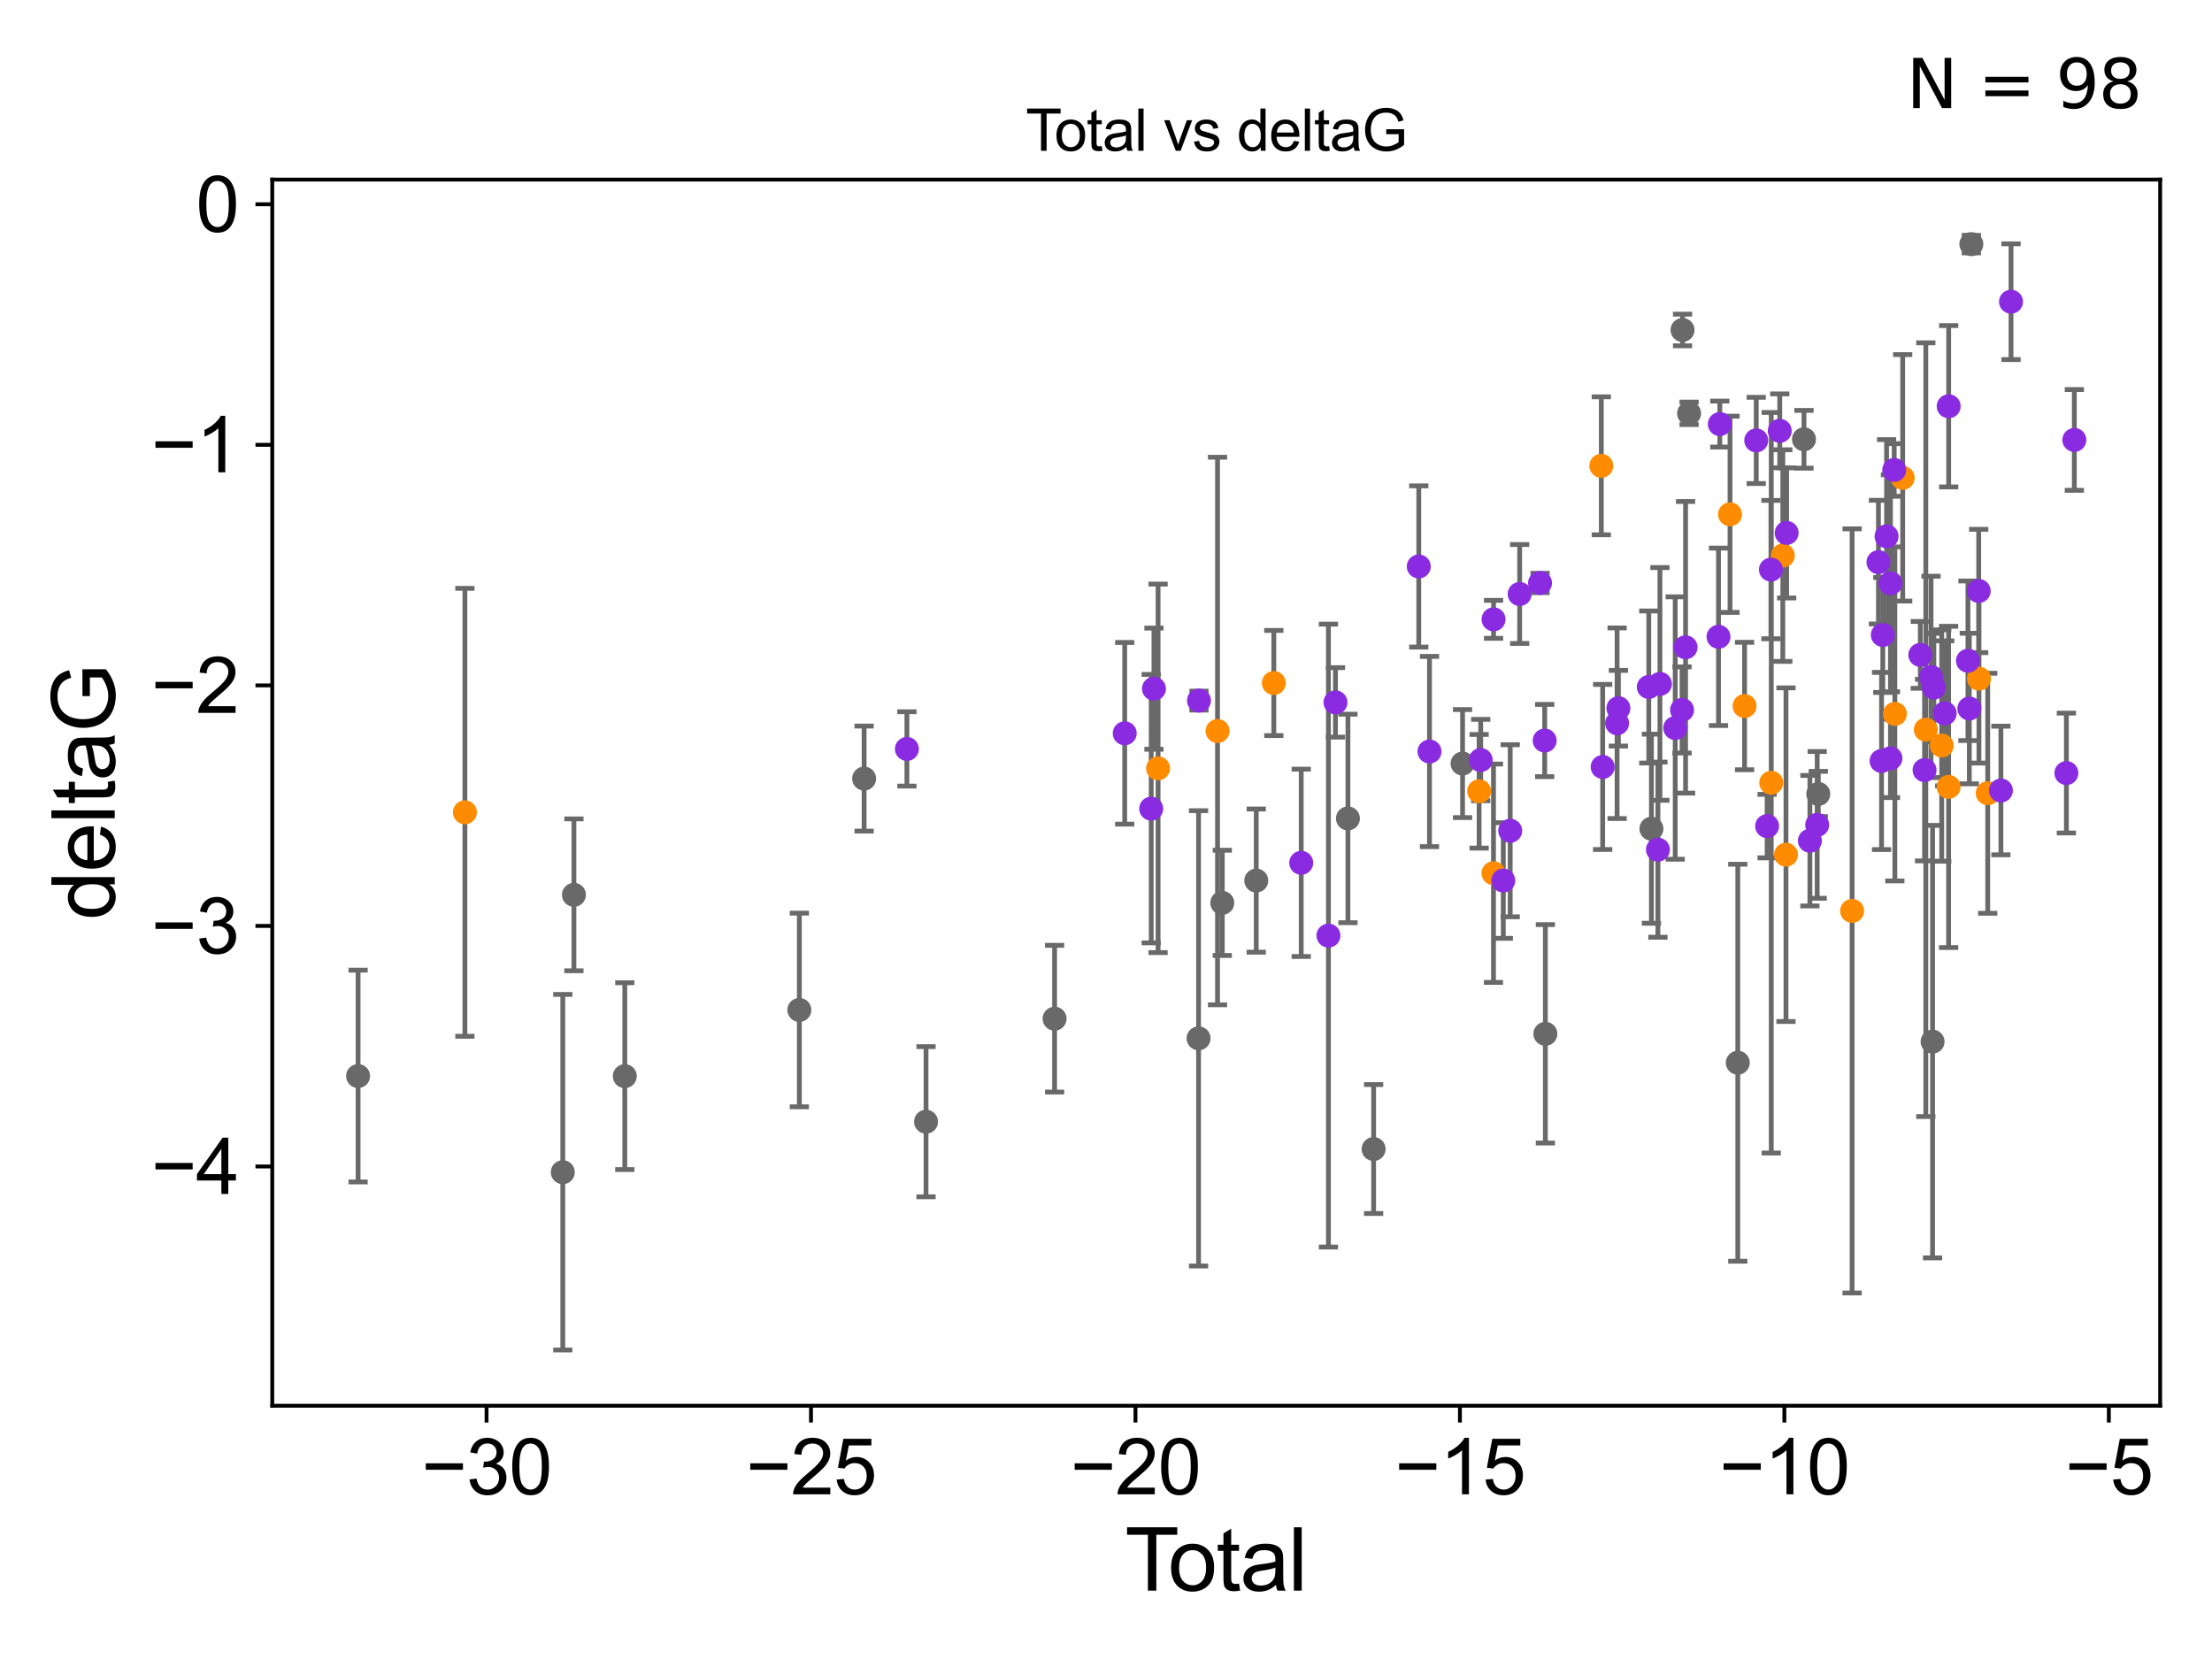 <?xml version="1.0" encoding="utf-8" standalone="no"?>
<!DOCTYPE svg PUBLIC "-//W3C//DTD SVG 1.1//EN"
  "http://www.w3.org/Graphics/SVG/1.1/DTD/svg11.dtd">
<svg xmlns:xlink="http://www.w3.org/1999/xlink" width="460.8pt" height="345.6pt" viewBox="0 0 460.8 345.6" xmlns="http://www.w3.org/2000/svg" version="1.1">
 <defs>
  <style type="text/css">*{stroke-linejoin: round; stroke-linecap: butt}</style>
 </defs>
 <g id="figure_1">
  <g id="patch_1">
   <path d="M 0 345.6 
L 460.8 345.6 
L 460.8 0 
L 0 0 
z
" style="fill: #ffffff"/>
  </g>
  <g id="axes_1">
   <g id="patch_2">
    <path d="M 56.72 292.84 
L 450 292.84 
L 450 37.411 
L 56.72 37.411 
z
" style="fill: #ffffff"/>
   </g>
   <g id="PathCollection_1">
    <defs>
     <path id="meb35aee834" d="M 0 1.118 
C 0.297 1.118 0.581 1 0.791 0.791 
C 1 0.581 1.118 0.297 1.118 0 
C 1.118 -0.297 1 -0.581 0.791 -0.791 
C 0.581 -1 0.297 -1.118 0 -1.118 
C -0.297 -1.118 -0.581 -1 -0.791 -0.791 
C -1 -0.581 -1.118 -0.297 -1.118 0 
C -1.118 0.297 -1 0.581 -0.791 0.791 
C -0.581 1 -0.297 1.118 0 1.118 
z
" style="stroke: #696969"/>
    </defs>
    <g clip-path="url(#p0e82b31cfe)">
     <use xlink:href="#meb35aee834" x="74.596" y="224.162" style="fill: #696969; stroke: #696969"/>
     <use xlink:href="#meb35aee834" x="117.242" y="244.194" style="fill: #696969; stroke: #696969"/>
     <use xlink:href="#meb35aee834" x="119.56" y="186.406" style="fill: #696969; stroke: #696969"/>
     <use xlink:href="#meb35aee834" x="130.156" y="224.18" style="fill: #696969; stroke: #696969"/>
     <use xlink:href="#meb35aee834" x="166.519" y="210.395" style="fill: #696969; stroke: #696969"/>
     <use xlink:href="#meb35aee834" x="180.013" y="162.194" style="fill: #696969; stroke: #696969"/>
     <use xlink:href="#meb35aee834" x="192.908" y="233.673" style="fill: #696969; stroke: #696969"/>
     <use xlink:href="#meb35aee834" x="219.69" y="212.211" style="fill: #696969; stroke: #696969"/>
     <use xlink:href="#meb35aee834" x="249.683" y="216.304" style="fill: #696969; stroke: #696969"/>
     <use xlink:href="#meb35aee834" x="254.623" y="188.08" style="fill: #696969; stroke: #696969"/>
     <use xlink:href="#meb35aee834" x="261.7" y="183.442" style="fill: #696969; stroke: #696969"/>
     <use xlink:href="#meb35aee834" x="280.8" y="170.494" style="fill: #696969; stroke: #696969"/>
     <use xlink:href="#meb35aee834" x="286.15" y="239.362" style="fill: #696969; stroke: #696969"/>
     <use xlink:href="#meb35aee834" x="304.677" y="159.064" style="fill: #696969; stroke: #696969"/>
     <use xlink:href="#meb35aee834" x="321.929" y="215.363" style="fill: #696969; stroke: #696969"/>
     <use xlink:href="#meb35aee834" x="344.025" y="172.639" style="fill: #696969; stroke: #696969"/>
     <use xlink:href="#meb35aee834" x="350.504" y="68.742" style="fill: #696969; stroke: #696969"/>
     <use xlink:href="#meb35aee834" x="351.868" y="86.104" style="fill: #696969; stroke: #696969"/>
     <use xlink:href="#meb35aee834" x="362.015" y="221.387" style="fill: #696969; stroke: #696969"/>
     <use xlink:href="#meb35aee834" x="375.802" y="91.513" style="fill: #696969; stroke: #696969"/>
     <use xlink:href="#meb35aee834" x="378.781" y="165.399" style="fill: #696969; stroke: #696969"/>
     <use xlink:href="#meb35aee834" x="402.59" y="216.989" style="fill: #696969; stroke: #696969"/>
     <use xlink:href="#meb35aee834" x="410.668" y="50.853" style="fill: #696969; stroke: #696969"/>
    </g>
   </g>
   <g id="PathCollection_2">
    <defs>
     <path id="m2a7ae70bbd" d="M 0 1.118 
C 0.297 1.118 0.581 1 0.791 0.791 
C 1 0.581 1.118 0.297 1.118 0 
C 1.118 -0.297 1 -0.581 0.791 -0.791 
C 0.581 -1 0.297 -1.118 0 -1.118 
C -0.297 -1.118 -0.581 -1 -0.791 -0.791 
C -1 -0.581 -1.118 -0.297 -1.118 0 
C -1.118 0.297 -1 0.581 -0.791 0.791 
C -0.581 1 -0.297 1.118 0 1.118 
z
" style="stroke: #ff8c00"/>
    </defs>
    <g clip-path="url(#p0e82b31cfe)">
     <use xlink:href="#m2a7ae70bbd" x="96.848" y="169.221" style="fill: #ff8c00; stroke: #ff8c00"/>
     <use xlink:href="#m2a7ae70bbd" x="241.249" y="160.057" style="fill: #ff8c00; stroke: #ff8c00"/>
     <use xlink:href="#m2a7ae70bbd" x="253.634" y="152.286" style="fill: #ff8c00; stroke: #ff8c00"/>
     <use xlink:href="#m2a7ae70bbd" x="265.362" y="142.282" style="fill: #ff8c00; stroke: #ff8c00"/>
     <use xlink:href="#m2a7ae70bbd" x="308.128" y="164.838" style="fill: #ff8c00; stroke: #ff8c00"/>
     <use xlink:href="#m2a7ae70bbd" x="311.121" y="181.908" style="fill: #ff8c00; stroke: #ff8c00"/>
     <use xlink:href="#m2a7ae70bbd" x="333.58" y="97.041" style="fill: #ff8c00; stroke: #ff8c00"/>
     <use xlink:href="#m2a7ae70bbd" x="360.393" y="107.138" style="fill: #ff8c00; stroke: #ff8c00"/>
     <use xlink:href="#m2a7ae70bbd" x="363.426" y="147.078" style="fill: #ff8c00; stroke: #ff8c00"/>
     <use xlink:href="#m2a7ae70bbd" x="368.985" y="163.062" style="fill: #ff8c00; stroke: #ff8c00"/>
     <use xlink:href="#m2a7ae70bbd" x="371.393" y="115.736" style="fill: #ff8c00; stroke: #ff8c00"/>
     <use xlink:href="#m2a7ae70bbd" x="372.053" y="178.048" style="fill: #ff8c00; stroke: #ff8c00"/>
     <use xlink:href="#m2a7ae70bbd" x="385.828" y="189.757" style="fill: #ff8c00; stroke: #ff8c00"/>
     <use xlink:href="#m2a7ae70bbd" x="394.733" y="148.72" style="fill: #ff8c00; stroke: #ff8c00"/>
     <use xlink:href="#m2a7ae70bbd" x="396.364" y="99.538" style="fill: #ff8c00; stroke: #ff8c00"/>
     <use xlink:href="#m2a7ae70bbd" x="401.184" y="152.005" style="fill: #ff8c00; stroke: #ff8c00"/>
     <use xlink:href="#m2a7ae70bbd" x="404.496" y="155.307" style="fill: #ff8c00; stroke: #ff8c00"/>
     <use xlink:href="#m2a7ae70bbd" x="405.929" y="163.927" style="fill: #ff8c00; stroke: #ff8c00"/>
     <use xlink:href="#m2a7ae70bbd" x="412.255" y="141.375" style="fill: #ff8c00; stroke: #ff8c00"/>
     <use xlink:href="#m2a7ae70bbd" x="414.078" y="165.251" style="fill: #ff8c00; stroke: #ff8c00"/>
    </g>
   </g>
   <g id="PathCollection_3">
    <defs>
     <path id="mb71206c48d" d="M 0 1.118 
C 0.297 1.118 0.581 1 0.791 0.791 
C 1 0.581 1.118 0.297 1.118 0 
C 1.118 -0.297 1 -0.581 0.791 -0.791 
C 0.581 -1 0.297 -1.118 0 -1.118 
C -0.297 -1.118 -0.581 -1 -0.791 -0.791 
C -1 -0.581 -1.118 -0.297 -1.118 0 
C -1.118 0.297 -1 0.581 -0.791 0.791 
C -0.581 1 -0.297 1.118 0 1.118 
z
" style="stroke: #8a2be2"/>
    </defs>
    <g clip-path="url(#p0e82b31cfe)">
     <use xlink:href="#mb71206c48d" x="188.926" y="156.017" style="fill: #8a2be2; stroke: #8a2be2"/>
     <use xlink:href="#mb71206c48d" x="234.299" y="152.761" style="fill: #8a2be2; stroke: #8a2be2"/>
     <use xlink:href="#mb71206c48d" x="239.818" y="168.455" style="fill: #8a2be2; stroke: #8a2be2"/>
     <use xlink:href="#mb71206c48d" x="240.389" y="143.461" style="fill: #8a2be2; stroke: #8a2be2"/>
     <use xlink:href="#mb71206c48d" x="249.772" y="145.945" style="fill: #8a2be2; stroke: #8a2be2"/>
     <use xlink:href="#mb71206c48d" x="271.067" y="179.744" style="fill: #8a2be2; stroke: #8a2be2"/>
     <use xlink:href="#mb71206c48d" x="276.738" y="194.901" style="fill: #8a2be2; stroke: #8a2be2"/>
     <use xlink:href="#mb71206c48d" x="278.202" y="146.32" style="fill: #8a2be2; stroke: #8a2be2"/>
     <use xlink:href="#mb71206c48d" x="295.556" y="118.005" style="fill: #8a2be2; stroke: #8a2be2"/>
     <use xlink:href="#mb71206c48d" x="297.791" y="156.555" style="fill: #8a2be2; stroke: #8a2be2"/>
     <use xlink:href="#mb71206c48d" x="308.459" y="158.332" style="fill: #8a2be2; stroke: #8a2be2"/>
     <use xlink:href="#mb71206c48d" x="311.137" y="129.019" style="fill: #8a2be2; stroke: #8a2be2"/>
     <use xlink:href="#mb71206c48d" x="313.163" y="183.429" style="fill: #8a2be2; stroke: #8a2be2"/>
     <use xlink:href="#mb71206c48d" x="314.604" y="173.062" style="fill: #8a2be2; stroke: #8a2be2"/>
     <use xlink:href="#mb71206c48d" x="316.574" y="123.743" style="fill: #8a2be2; stroke: #8a2be2"/>
     <use xlink:href="#mb71206c48d" x="320.819" y="121.445" style="fill: #8a2be2; stroke: #8a2be2"/>
     <use xlink:href="#mb71206c48d" x="321.787" y="154.268" style="fill: #8a2be2; stroke: #8a2be2"/>
     <use xlink:href="#mb71206c48d" x="333.865" y="159.769" style="fill: #8a2be2; stroke: #8a2be2"/>
     <use xlink:href="#mb71206c48d" x="336.871" y="150.66" style="fill: #8a2be2; stroke: #8a2be2"/>
     <use xlink:href="#mb71206c48d" x="337.142" y="147.533" style="fill: #8a2be2; stroke: #8a2be2"/>
     <use xlink:href="#mb71206c48d" x="343.474" y="143.113" style="fill: #8a2be2; stroke: #8a2be2"/>
     <use xlink:href="#mb71206c48d" x="345.373" y="177.001" style="fill: #8a2be2; stroke: #8a2be2"/>
     <use xlink:href="#mb71206c48d" x="345.795" y="142.472" style="fill: #8a2be2; stroke: #8a2be2"/>
     <use xlink:href="#mb71206c48d" x="348.98" y="151.662" style="fill: #8a2be2; stroke: #8a2be2"/>
     <use xlink:href="#mb71206c48d" x="350.403" y="147.895" style="fill: #8a2be2; stroke: #8a2be2"/>
     <use xlink:href="#mb71206c48d" x="351.137" y="134.845" style="fill: #8a2be2; stroke: #8a2be2"/>
     <use xlink:href="#mb71206c48d" x="357.996" y="132.657" style="fill: #8a2be2; stroke: #8a2be2"/>
     <use xlink:href="#mb71206c48d" x="358.267" y="88.341" style="fill: #8a2be2; stroke: #8a2be2"/>
     <use xlink:href="#mb71206c48d" x="365.856" y="91.748" style="fill: #8a2be2; stroke: #8a2be2"/>
     <use xlink:href="#mb71206c48d" x="368.123" y="172.09" style="fill: #8a2be2; stroke: #8a2be2"/>
     <use xlink:href="#mb71206c48d" x="368.919" y="118.658" style="fill: #8a2be2; stroke: #8a2be2"/>
     <use xlink:href="#mb71206c48d" x="370.753" y="89.75" style="fill: #8a2be2; stroke: #8a2be2"/>
     <use xlink:href="#mb71206c48d" x="372.193" y="111.015" style="fill: #8a2be2; stroke: #8a2be2"/>
     <use xlink:href="#mb71206c48d" x="377.036" y="175.137" style="fill: #8a2be2; stroke: #8a2be2"/>
     <use xlink:href="#mb71206c48d" x="378.554" y="171.841" style="fill: #8a2be2; stroke: #8a2be2"/>
     <use xlink:href="#mb71206c48d" x="391.318" y="117.105" style="fill: #8a2be2; stroke: #8a2be2"/>
     <use xlink:href="#mb71206c48d" x="391.964" y="158.526" style="fill: #8a2be2; stroke: #8a2be2"/>
     <use xlink:href="#mb71206c48d" x="392.222" y="132.274" style="fill: #8a2be2; stroke: #8a2be2"/>
     <use xlink:href="#mb71206c48d" x="393.009" y="111.726" style="fill: #8a2be2; stroke: #8a2be2"/>
     <use xlink:href="#mb71206c48d" x="393.817" y="157.977" style="fill: #8a2be2; stroke: #8a2be2"/>
     <use xlink:href="#mb71206c48d" x="393.817" y="121.501" style="fill: #8a2be2; stroke: #8a2be2"/>
     <use xlink:href="#mb71206c48d" x="394.601" y="97.905" style="fill: #8a2be2; stroke: #8a2be2"/>
     <use xlink:href="#mb71206c48d" x="400.035" y="136.422" style="fill: #8a2be2; stroke: #8a2be2"/>
     <use xlink:href="#mb71206c48d" x="400.921" y="160.426" style="fill: #8a2be2; stroke: #8a2be2"/>
     <use xlink:href="#mb71206c48d" x="402.27" y="141.006" style="fill: #8a2be2; stroke: #8a2be2"/>
     <use xlink:href="#mb71206c48d" x="402.859" y="143.241" style="fill: #8a2be2; stroke: #8a2be2"/>
     <use xlink:href="#mb71206c48d" x="405.119" y="148.607" style="fill: #8a2be2; stroke: #8a2be2"/>
     <use xlink:href="#mb71206c48d" x="405.946" y="84.631" style="fill: #8a2be2; stroke: #8a2be2"/>
     <use xlink:href="#mb71206c48d" x="409.96" y="137.649" style="fill: #8a2be2; stroke: #8a2be2"/>
     <use xlink:href="#mb71206c48d" x="410.246" y="147.602" style="fill: #8a2be2; stroke: #8a2be2"/>
     <use xlink:href="#mb71206c48d" x="412.201" y="123.109" style="fill: #8a2be2; stroke: #8a2be2"/>
     <use xlink:href="#mb71206c48d" x="416.827" y="164.677" style="fill: #8a2be2; stroke: #8a2be2"/>
     <use xlink:href="#mb71206c48d" x="418.933" y="62.85" style="fill: #8a2be2; stroke: #8a2be2"/>
     <use xlink:href="#mb71206c48d" x="430.467" y="161.042" style="fill: #8a2be2; stroke: #8a2be2"/>
     <use xlink:href="#mb71206c48d" x="432.124" y="91.644" style="fill: #8a2be2; stroke: #8a2be2"/>
    </g>
   </g>
   <g id="matplotlib.axis_1">
    <g id="xtick_1">
     <g id="line2d_1">
      <defs>
       <path id="m72780fc613" d="M 0 0 
L 0 3.5 
" style="stroke: #000000; stroke-width: 0.8"/>
      </defs>
      <g>
       <use xlink:href="#m72780fc613" x="101.357" y="292.84" style="stroke: #000000; stroke-width: 0.8"/>
      </g>
     </g>
     <g id="text_1">
      <!-- −30 -->
      <g transform="translate(87.787 311.293)scale(0.16 -0.16)">
       <defs>
        <path id="ArialMT-2212" d="M 3381 1997 
L 356 1997 
L 356 2522 
L 3381 2522 
L 3381 1997 
z
" transform="scale(0.016)"/>
        <path id="ArialMT-33" d="M 269 1209 
L 831 1284 
Q 928 806 1161 595 
Q 1394 384 1728 384 
Q 2125 384 2398 659 
Q 2672 934 2672 1341 
Q 2672 1728 2419 1979 
Q 2166 2231 1775 2231 
Q 1616 2231 1378 2169 
L 1441 2663 
Q 1497 2656 1531 2656 
Q 1891 2656 2178 2843 
Q 2466 3031 2466 3422 
Q 2466 3731 2256 3934 
Q 2047 4138 1716 4138 
Q 1388 4138 1169 3931 
Q 950 3725 888 3313 
L 325 3413 
Q 428 3978 793 4289 
Q 1159 4600 1703 4600 
Q 2078 4600 2393 4439 
Q 2709 4278 2876 4000 
Q 3044 3722 3044 3409 
Q 3044 3113 2884 2869 
Q 2725 2625 2413 2481 
Q 2819 2388 3044 2092 
Q 3269 1797 3269 1353 
Q 3269 753 2831 336 
Q 2394 -81 1725 -81 
Q 1122 -81 723 278 
Q 325 638 269 1209 
z
" transform="scale(0.016)"/>
        <path id="ArialMT-30" d="M 266 2259 
Q 266 3072 433 3567 
Q 600 4063 929 4331 
Q 1259 4600 1759 4600 
Q 2128 4600 2406 4451 
Q 2684 4303 2865 4023 
Q 3047 3744 3150 3342 
Q 3253 2941 3253 2259 
Q 3253 1453 3087 958 
Q 2922 463 2592 192 
Q 2263 -78 1759 -78 
Q 1097 -78 719 397 
Q 266 969 266 2259 
z
M 844 2259 
Q 844 1131 1108 757 
Q 1372 384 1759 384 
Q 2147 384 2411 759 
Q 2675 1134 2675 2259 
Q 2675 3391 2411 3762 
Q 2147 4134 1753 4134 
Q 1366 4134 1134 3806 
Q 844 3388 844 2259 
z
" transform="scale(0.016)"/>
       </defs>
       <use xlink:href="#ArialMT-2212"/>
       <use xlink:href="#ArialMT-33" x="58.398"/>
       <use xlink:href="#ArialMT-30" x="114.014"/>
      </g>
     </g>
    </g>
    <g id="xtick_2">
     <g id="line2d_2">
      <g>
       <use xlink:href="#m72780fc613" x="168.947" y="292.84" style="stroke: #000000; stroke-width: 0.8"/>
      </g>
     </g>
     <g id="text_2">
      <!-- −25 -->
      <g transform="translate(155.377 311.293)scale(0.16 -0.16)">
       <defs>
        <path id="ArialMT-32" d="M 3222 541 
L 3222 0 
L 194 0 
Q 188 203 259 391 
Q 375 700 629 1000 
Q 884 1300 1366 1694 
Q 2113 2306 2375 2664 
Q 2638 3022 2638 3341 
Q 2638 3675 2398 3904 
Q 2159 4134 1775 4134 
Q 1369 4134 1125 3890 
Q 881 3647 878 3216 
L 300 3275 
Q 359 3922 746 4261 
Q 1134 4600 1788 4600 
Q 2447 4600 2831 4234 
Q 3216 3869 3216 3328 
Q 3216 3053 3103 2787 
Q 2991 2522 2730 2228 
Q 2469 1934 1863 1422 
Q 1356 997 1212 845 
Q 1069 694 975 541 
L 3222 541 
z
" transform="scale(0.016)"/>
        <path id="ArialMT-35" d="M 266 1200 
L 856 1250 
Q 922 819 1161 601 
Q 1400 384 1738 384 
Q 2144 384 2425 690 
Q 2706 997 2706 1503 
Q 2706 1984 2436 2262 
Q 2166 2541 1728 2541 
Q 1456 2541 1237 2417 
Q 1019 2294 894 2097 
L 366 2166 
L 809 4519 
L 3088 4519 
L 3088 3981 
L 1259 3981 
L 1013 2750 
Q 1425 3038 1878 3038 
Q 2478 3038 2890 2622 
Q 3303 2206 3303 1553 
Q 3303 931 2941 478 
Q 2500 -78 1738 -78 
Q 1113 -78 717 272 
Q 322 622 266 1200 
z
" transform="scale(0.016)"/>
       </defs>
       <use xlink:href="#ArialMT-2212"/>
       <use xlink:href="#ArialMT-32" x="58.398"/>
       <use xlink:href="#ArialMT-35" x="114.014"/>
      </g>
     </g>
    </g>
    <g id="xtick_3">
     <g id="line2d_3">
      <g>
       <use xlink:href="#m72780fc613" x="236.538" y="292.84" style="stroke: #000000; stroke-width: 0.8"/>
      </g>
     </g>
     <g id="text_3">
      <!-- −20 -->
      <g transform="translate(222.968 311.293)scale(0.16 -0.16)">
       <use xlink:href="#ArialMT-2212"/>
       <use xlink:href="#ArialMT-32" x="58.398"/>
       <use xlink:href="#ArialMT-30" x="114.014"/>
      </g>
     </g>
    </g>
    <g id="xtick_4">
     <g id="line2d_4">
      <g>
       <use xlink:href="#m72780fc613" x="304.128" y="292.84" style="stroke: #000000; stroke-width: 0.8"/>
      </g>
     </g>
     <g id="text_4">
      <!-- −15 -->
      <g transform="translate(290.558 311.293)scale(0.16 -0.16)">
       <defs>
        <path id="ArialMT-31" d="M 2384 0 
L 1822 0 
L 1822 3584 
Q 1619 3391 1289 3197 
Q 959 3003 697 2906 
L 697 3450 
Q 1169 3672 1522 3987 
Q 1875 4303 2022 4600 
L 2384 4600 
L 2384 0 
z
" transform="scale(0.016)"/>
       </defs>
       <use xlink:href="#ArialMT-2212"/>
       <use xlink:href="#ArialMT-31" x="58.398"/>
       <use xlink:href="#ArialMT-35" x="114.014"/>
      </g>
     </g>
    </g>
    <g id="xtick_5">
     <g id="line2d_5">
      <g>
       <use xlink:href="#m72780fc613" x="371.718" y="292.84" style="stroke: #000000; stroke-width: 0.8"/>
      </g>
     </g>
     <g id="text_5">
      <!-- −10 -->
      <g transform="translate(358.148 311.293)scale(0.16 -0.16)">
       <use xlink:href="#ArialMT-2212"/>
       <use xlink:href="#ArialMT-31" x="58.398"/>
       <use xlink:href="#ArialMT-30" x="114.014"/>
      </g>
     </g>
    </g>
    <g id="xtick_6">
     <g id="line2d_6">
      <g>
       <use xlink:href="#m72780fc613" x="439.309" y="292.84" style="stroke: #000000; stroke-width: 0.8"/>
      </g>
     </g>
     <g id="text_6">
      <!-- −5 -->
      <g transform="translate(430.188 311.293)scale(0.16 -0.16)">
       <use xlink:href="#ArialMT-2212"/>
       <use xlink:href="#ArialMT-35" x="58.398"/>
      </g>
     </g>
    </g>
    <g id="text_7">
     <!-- Total -->
     <g transform="translate(234.355 331.357)scale(0.18 -0.18)">
      <defs>
       <path id="ArialMT-54" d="M 1659 0 
L 1659 4041 
L 150 4041 
L 150 4581 
L 3781 4581 
L 3781 4041 
L 2266 4041 
L 2266 0 
L 1659 0 
z
" transform="scale(0.016)"/>
       <path id="ArialMT-6f" d="M 213 1659 
Q 213 2581 725 3025 
Q 1153 3394 1769 3394 
Q 2453 3394 2887 2945 
Q 3322 2497 3322 1706 
Q 3322 1066 3130 698 
Q 2938 331 2570 128 
Q 2203 -75 1769 -75 
Q 1072 -75 642 372 
Q 213 819 213 1659 
z
M 791 1659 
Q 791 1022 1069 705 
Q 1347 388 1769 388 
Q 2188 388 2466 706 
Q 2744 1025 2744 1678 
Q 2744 2294 2464 2611 
Q 2184 2928 1769 2928 
Q 1347 2928 1069 2612 
Q 791 2297 791 1659 
z
" transform="scale(0.016)"/>
       <path id="ArialMT-74" d="M 1650 503 
L 1731 6 
Q 1494 -44 1306 -44 
Q 1000 -44 831 53 
Q 663 150 594 308 
Q 525 466 525 972 
L 525 2881 
L 113 2881 
L 113 3319 
L 525 3319 
L 525 4141 
L 1084 4478 
L 1084 3319 
L 1650 3319 
L 1650 2881 
L 1084 2881 
L 1084 941 
Q 1084 700 1114 631 
Q 1144 563 1211 522 
Q 1278 481 1403 481 
Q 1497 481 1650 503 
z
" transform="scale(0.016)"/>
       <path id="ArialMT-61" d="M 2588 409 
Q 2275 144 1986 34 
Q 1697 -75 1366 -75 
Q 819 -75 525 192 
Q 231 459 231 875 
Q 231 1119 342 1320 
Q 453 1522 633 1644 
Q 813 1766 1038 1828 
Q 1203 1872 1538 1913 
Q 2219 1994 2541 2106 
Q 2544 2222 2544 2253 
Q 2544 2597 2384 2738 
Q 2169 2928 1744 2928 
Q 1347 2928 1158 2789 
Q 969 2650 878 2297 
L 328 2372 
Q 403 2725 575 2942 
Q 747 3159 1072 3276 
Q 1397 3394 1825 3394 
Q 2250 3394 2515 3294 
Q 2781 3194 2906 3042 
Q 3031 2891 3081 2659 
Q 3109 2516 3109 2141 
L 3109 1391 
Q 3109 606 3145 398 
Q 3181 191 3288 0 
L 2700 0 
Q 2613 175 2588 409 
z
M 2541 1666 
Q 2234 1541 1622 1453 
Q 1275 1403 1131 1340 
Q 988 1278 909 1158 
Q 831 1038 831 891 
Q 831 666 1001 516 
Q 1172 366 1500 366 
Q 1825 366 2078 508 
Q 2331 650 2450 897 
Q 2541 1088 2541 1459 
L 2541 1666 
z
" transform="scale(0.016)"/>
       <path id="ArialMT-6c" d="M 409 0 
L 409 4581 
L 972 4581 
L 972 0 
L 409 0 
z
" transform="scale(0.016)"/>
      </defs>
      <use xlink:href="#ArialMT-54"/>
      <use xlink:href="#ArialMT-6f" x="49.959"/>
      <use xlink:href="#ArialMT-74" x="105.574"/>
      <use xlink:href="#ArialMT-61" x="133.357"/>
      <use xlink:href="#ArialMT-6c" x="188.973"/>
     </g>
    </g>
   </g>
   <g id="matplotlib.axis_2">
    <g id="ytick_1">
     <g id="line2d_7">
      <defs>
       <path id="ma2d935135f" d="M 0 0 
L -3.5 0 
" style="stroke: #000000; stroke-width: 0.8"/>
      </defs>
      <g>
       <use xlink:href="#ma2d935135f" x="56.72" y="242.996" style="stroke: #000000; stroke-width: 0.8"/>
      </g>
     </g>
     <g id="text_8">
      <!-- −4 -->
      <g transform="translate(31.477 248.722)scale(0.16 -0.16)">
       <defs>
        <path id="ArialMT-34" d="M 2069 0 
L 2069 1097 
L 81 1097 
L 81 1613 
L 2172 4581 
L 2631 4581 
L 2631 1613 
L 3250 1613 
L 3250 1097 
L 2631 1097 
L 2631 0 
L 2069 0 
z
M 2069 1613 
L 2069 3678 
L 634 1613 
L 2069 1613 
z
" transform="scale(0.016)"/>
       </defs>
       <use xlink:href="#ArialMT-2212"/>
       <use xlink:href="#ArialMT-34" x="58.398"/>
      </g>
     </g>
    </g>
    <g id="ytick_2">
     <g id="line2d_8">
      <g>
       <use xlink:href="#ma2d935135f" x="56.72" y="192.885" style="stroke: #000000; stroke-width: 0.8"/>
      </g>
     </g>
     <g id="text_9">
      <!-- −3 -->
      <g transform="translate(31.477 198.612)scale(0.16 -0.16)">
       <use xlink:href="#ArialMT-2212"/>
       <use xlink:href="#ArialMT-33" x="58.398"/>
      </g>
     </g>
    </g>
    <g id="ytick_3">
     <g id="line2d_9">
      <g>
       <use xlink:href="#ma2d935135f" x="56.72" y="142.775" style="stroke: #000000; stroke-width: 0.8"/>
      </g>
     </g>
     <g id="text_10">
      <!-- −2 -->
      <g transform="translate(31.477 148.501)scale(0.16 -0.16)">
       <use xlink:href="#ArialMT-2212"/>
       <use xlink:href="#ArialMT-32" x="58.398"/>
      </g>
     </g>
    </g>
    <g id="ytick_4">
     <g id="line2d_10">
      <g>
       <use xlink:href="#ma2d935135f" x="56.72" y="92.664" style="stroke: #000000; stroke-width: 0.8"/>
      </g>
     </g>
     <g id="text_11">
      <!-- −1 -->
      <g transform="translate(31.477 98.391)scale(0.16 -0.16)">
       <use xlink:href="#ArialMT-2212"/>
       <use xlink:href="#ArialMT-31" x="58.398"/>
      </g>
     </g>
    </g>
    <g id="ytick_5">
     <g id="line2d_11">
      <g>
       <use xlink:href="#ma2d935135f" x="56.72" y="42.554" style="stroke: #000000; stroke-width: 0.8"/>
      </g>
     </g>
     <g id="text_12">
      <!-- 0 -->
      <g transform="translate(40.822 48.28)scale(0.16 -0.16)">
       <use xlink:href="#ArialMT-30"/>
      </g>
     </g>
    </g>
    <g id="text_13">
     <!-- deltaG -->
     <g transform="translate(23.9 191.64)rotate(-90)scale(0.18 -0.18)">
      <defs>
       <path id="ArialMT-64" d="M 2575 0 
L 2575 419 
Q 2259 -75 1647 -75 
Q 1250 -75 917 144 
Q 584 363 401 755 
Q 219 1147 219 1656 
Q 219 2153 384 2558 
Q 550 2963 881 3178 
Q 1213 3394 1622 3394 
Q 1922 3394 2156 3267 
Q 2391 3141 2538 2938 
L 2538 4581 
L 3097 4581 
L 3097 0 
L 2575 0 
z
M 797 1656 
Q 797 1019 1065 703 
Q 1334 388 1700 388 
Q 2069 388 2326 689 
Q 2584 991 2584 1609 
Q 2584 2291 2321 2609 
Q 2059 2928 1675 2928 
Q 1300 2928 1048 2622 
Q 797 2316 797 1656 
z
" transform="scale(0.016)"/>
       <path id="ArialMT-65" d="M 2694 1069 
L 3275 997 
Q 3138 488 2766 206 
Q 2394 -75 1816 -75 
Q 1088 -75 661 373 
Q 234 822 234 1631 
Q 234 2469 665 2931 
Q 1097 3394 1784 3394 
Q 2450 3394 2872 2941 
Q 3294 2488 3294 1666 
Q 3294 1616 3291 1516 
L 816 1516 
Q 847 969 1125 678 
Q 1403 388 1819 388 
Q 2128 388 2347 550 
Q 2566 713 2694 1069 
z
M 847 1978 
L 2700 1978 
Q 2663 2397 2488 2606 
Q 2219 2931 1791 2931 
Q 1403 2931 1139 2672 
Q 875 2413 847 1978 
z
" transform="scale(0.016)"/>
       <path id="ArialMT-47" d="M 2638 1797 
L 2638 2334 
L 4578 2338 
L 4578 638 
Q 4131 281 3656 101 
Q 3181 -78 2681 -78 
Q 2006 -78 1454 211 
Q 903 500 622 1047 
Q 341 1594 341 2269 
Q 341 2938 620 3517 
Q 900 4097 1425 4378 
Q 1950 4659 2634 4659 
Q 3131 4659 3532 4498 
Q 3934 4338 4162 4050 
Q 4391 3763 4509 3300 
L 3963 3150 
Q 3859 3500 3706 3700 
Q 3553 3900 3268 4020 
Q 2984 4141 2638 4141 
Q 2222 4141 1919 4014 
Q 1616 3888 1430 3681 
Q 1244 3475 1141 3228 
Q 966 2803 966 2306 
Q 966 1694 1177 1281 
Q 1388 869 1791 669 
Q 2194 469 2647 469 
Q 3041 469 3416 620 
Q 3791 772 3984 944 
L 3984 1797 
L 2638 1797 
z
" transform="scale(0.016)"/>
      </defs>
      <use xlink:href="#ArialMT-64"/>
      <use xlink:href="#ArialMT-65" x="55.615"/>
      <use xlink:href="#ArialMT-6c" x="111.23"/>
      <use xlink:href="#ArialMT-74" x="133.447"/>
      <use xlink:href="#ArialMT-61" x="161.23"/>
      <use xlink:href="#ArialMT-47" x="216.846"/>
     </g>
    </g>
   </g>
   <g id="LineCollection_1">
    <path d="M 74.596 246.223 
L 74.596 202.1 
" clip-path="url(#p0e82b31cfe)" style="fill: none; stroke: #696969"/>
    <path d="M 117.242 281.23 
L 117.242 207.159 
" clip-path="url(#p0e82b31cfe)" style="fill: none; stroke: #696969"/>
    <path d="M 119.56 202.227 
L 119.56 170.585 
" clip-path="url(#p0e82b31cfe)" style="fill: none; stroke: #696969"/>
    <path d="M 130.156 243.64 
L 130.156 204.72 
" clip-path="url(#p0e82b31cfe)" style="fill: none; stroke: #696969"/>
    <path d="M 166.519 230.569 
L 166.519 190.221 
" clip-path="url(#p0e82b31cfe)" style="fill: none; stroke: #696969"/>
    <path d="M 180.013 173.134 
L 180.013 151.254 
" clip-path="url(#p0e82b31cfe)" style="fill: none; stroke: #696969"/>
    <path d="M 192.908 249.318 
L 192.908 218.028 
" clip-path="url(#p0e82b31cfe)" style="fill: none; stroke: #696969"/>
    <path d="M 219.69 227.493 
L 219.69 196.929 
" clip-path="url(#p0e82b31cfe)" style="fill: none; stroke: #696969"/>
    <path d="M 249.683 263.729 
L 249.683 168.88 
" clip-path="url(#p0e82b31cfe)" style="fill: none; stroke: #696969"/>
    <path d="M 254.623 199.04 
L 254.623 177.119 
" clip-path="url(#p0e82b31cfe)" style="fill: none; stroke: #696969"/>
    <path d="M 261.7 198.354 
L 261.7 168.531 
" clip-path="url(#p0e82b31cfe)" style="fill: none; stroke: #696969"/>
    <path d="M 280.8 192.211 
L 280.8 148.777 
" clip-path="url(#p0e82b31cfe)" style="fill: none; stroke: #696969"/>
    <path d="M 286.15 252.792 
L 286.15 225.932 
" clip-path="url(#p0e82b31cfe)" style="fill: none; stroke: #696969"/>
    <path d="M 304.677 170.314 
L 304.677 147.815 
" clip-path="url(#p0e82b31cfe)" style="fill: none; stroke: #696969"/>
    <path d="M 321.929 238.113 
L 321.929 192.612 
" clip-path="url(#p0e82b31cfe)" style="fill: none; stroke: #696969"/>
    <path d="M 344.025 192.332 
L 344.025 152.946 
" clip-path="url(#p0e82b31cfe)" style="fill: none; stroke: #696969"/>
    <path d="M 350.504 72.038 
L 350.504 65.446 
" clip-path="url(#p0e82b31cfe)" style="fill: none; stroke: #696969"/>
    <path d="M 351.868 88.444 
L 351.868 83.764 
" clip-path="url(#p0e82b31cfe)" style="fill: none; stroke: #696969"/>
    <path d="M 362.015 262.736 
L 362.015 180.038 
" clip-path="url(#p0e82b31cfe)" style="fill: none; stroke: #696969"/>
    <path d="M 375.802 97.53 
L 375.802 85.497 
" clip-path="url(#p0e82b31cfe)" style="fill: none; stroke: #696969"/>
    <path d="M 378.781 170.115 
L 378.781 160.683 
" clip-path="url(#p0e82b31cfe)" style="fill: none; stroke: #696969"/>
    <path d="M 402.59 262.043 
L 402.59 171.936 
" clip-path="url(#p0e82b31cfe)" style="fill: none; stroke: #696969"/>
    <path d="M 410.668 52.685 
L 410.668 49.022 
" clip-path="url(#p0e82b31cfe)" style="fill: none; stroke: #696969"/>
   </g>
   <g id="line2d_12">
    <defs>
     <path id="m8669f140e5" d="M 2 0 
L -2 -0 
" style="stroke: #696969"/>
    </defs>
    <g clip-path="url(#p0e82b31cfe)">
     <use xlink:href="#m8669f140e5" x="74.596" y="246.223" style="fill: #696969; stroke: #696969"/>
     <use xlink:href="#m8669f140e5" x="117.242" y="281.23" style="fill: #696969; stroke: #696969"/>
     <use xlink:href="#m8669f140e5" x="119.56" y="202.227" style="fill: #696969; stroke: #696969"/>
     <use xlink:href="#m8669f140e5" x="130.156" y="243.64" style="fill: #696969; stroke: #696969"/>
     <use xlink:href="#m8669f140e5" x="166.519" y="230.569" style="fill: #696969; stroke: #696969"/>
     <use xlink:href="#m8669f140e5" x="180.013" y="173.134" style="fill: #696969; stroke: #696969"/>
     <use xlink:href="#m8669f140e5" x="192.908" y="249.318" style="fill: #696969; stroke: #696969"/>
     <use xlink:href="#m8669f140e5" x="219.69" y="227.493" style="fill: #696969; stroke: #696969"/>
     <use xlink:href="#m8669f140e5" x="249.683" y="263.729" style="fill: #696969; stroke: #696969"/>
     <use xlink:href="#m8669f140e5" x="254.623" y="199.04" style="fill: #696969; stroke: #696969"/>
     <use xlink:href="#m8669f140e5" x="261.7" y="198.354" style="fill: #696969; stroke: #696969"/>
     <use xlink:href="#m8669f140e5" x="280.8" y="192.211" style="fill: #696969; stroke: #696969"/>
     <use xlink:href="#m8669f140e5" x="286.15" y="252.792" style="fill: #696969; stroke: #696969"/>
     <use xlink:href="#m8669f140e5" x="304.677" y="170.314" style="fill: #696969; stroke: #696969"/>
     <use xlink:href="#m8669f140e5" x="321.929" y="238.113" style="fill: #696969; stroke: #696969"/>
     <use xlink:href="#m8669f140e5" x="344.025" y="192.332" style="fill: #696969; stroke: #696969"/>
     <use xlink:href="#m8669f140e5" x="350.504" y="72.038" style="fill: #696969; stroke: #696969"/>
     <use xlink:href="#m8669f140e5" x="351.868" y="88.444" style="fill: #696969; stroke: #696969"/>
     <use xlink:href="#m8669f140e5" x="362.015" y="262.736" style="fill: #696969; stroke: #696969"/>
     <use xlink:href="#m8669f140e5" x="375.802" y="97.53" style="fill: #696969; stroke: #696969"/>
     <use xlink:href="#m8669f140e5" x="378.781" y="170.115" style="fill: #696969; stroke: #696969"/>
     <use xlink:href="#m8669f140e5" x="402.59" y="262.043" style="fill: #696969; stroke: #696969"/>
     <use xlink:href="#m8669f140e5" x="410.668" y="52.685" style="fill: #696969; stroke: #696969"/>
    </g>
   </g>
   <g id="line2d_13">
    <g clip-path="url(#p0e82b31cfe)">
     <use xlink:href="#m8669f140e5" x="74.596" y="202.1" style="fill: #696969; stroke: #696969"/>
     <use xlink:href="#m8669f140e5" x="117.242" y="207.159" style="fill: #696969; stroke: #696969"/>
     <use xlink:href="#m8669f140e5" x="119.56" y="170.585" style="fill: #696969; stroke: #696969"/>
     <use xlink:href="#m8669f140e5" x="130.156" y="204.72" style="fill: #696969; stroke: #696969"/>
     <use xlink:href="#m8669f140e5" x="166.519" y="190.221" style="fill: #696969; stroke: #696969"/>
     <use xlink:href="#m8669f140e5" x="180.013" y="151.254" style="fill: #696969; stroke: #696969"/>
     <use xlink:href="#m8669f140e5" x="192.908" y="218.028" style="fill: #696969; stroke: #696969"/>
     <use xlink:href="#m8669f140e5" x="219.69" y="196.929" style="fill: #696969; stroke: #696969"/>
     <use xlink:href="#m8669f140e5" x="249.683" y="168.88" style="fill: #696969; stroke: #696969"/>
     <use xlink:href="#m8669f140e5" x="254.623" y="177.119" style="fill: #696969; stroke: #696969"/>
     <use xlink:href="#m8669f140e5" x="261.7" y="168.531" style="fill: #696969; stroke: #696969"/>
     <use xlink:href="#m8669f140e5" x="280.8" y="148.777" style="fill: #696969; stroke: #696969"/>
     <use xlink:href="#m8669f140e5" x="286.15" y="225.932" style="fill: #696969; stroke: #696969"/>
     <use xlink:href="#m8669f140e5" x="304.677" y="147.815" style="fill: #696969; stroke: #696969"/>
     <use xlink:href="#m8669f140e5" x="321.929" y="192.612" style="fill: #696969; stroke: #696969"/>
     <use xlink:href="#m8669f140e5" x="344.025" y="152.946" style="fill: #696969; stroke: #696969"/>
     <use xlink:href="#m8669f140e5" x="350.504" y="65.446" style="fill: #696969; stroke: #696969"/>
     <use xlink:href="#m8669f140e5" x="351.868" y="83.764" style="fill: #696969; stroke: #696969"/>
     <use xlink:href="#m8669f140e5" x="362.015" y="180.038" style="fill: #696969; stroke: #696969"/>
     <use xlink:href="#m8669f140e5" x="375.802" y="85.497" style="fill: #696969; stroke: #696969"/>
     <use xlink:href="#m8669f140e5" x="378.781" y="160.683" style="fill: #696969; stroke: #696969"/>
     <use xlink:href="#m8669f140e5" x="402.59" y="171.936" style="fill: #696969; stroke: #696969"/>
     <use xlink:href="#m8669f140e5" x="410.668" y="49.022" style="fill: #696969; stroke: #696969"/>
    </g>
   </g>
   <g id="LineCollection_2">
    <path d="M 96.848 215.877 
L 96.848 122.565 
" clip-path="url(#p0e82b31cfe)" style="fill: none; stroke: #696969"/>
    <path d="M 241.249 198.438 
L 241.249 121.676 
" clip-path="url(#p0e82b31cfe)" style="fill: none; stroke: #696969"/>
    <path d="M 253.634 209.32 
L 253.634 95.252 
" clip-path="url(#p0e82b31cfe)" style="fill: none; stroke: #696969"/>
    <path d="M 265.362 153.239 
L 265.362 131.325 
" clip-path="url(#p0e82b31cfe)" style="fill: none; stroke: #696969"/>
    <path d="M 308.128 176.676 
L 308.128 153.001 
" clip-path="url(#p0e82b31cfe)" style="fill: none; stroke: #696969"/>
    <path d="M 311.121 204.654 
L 311.121 159.161 
" clip-path="url(#p0e82b31cfe)" style="fill: none; stroke: #696969"/>
    <path d="M 333.58 111.412 
L 333.58 82.669 
" clip-path="url(#p0e82b31cfe)" style="fill: none; stroke: #696969"/>
    <path d="M 360.393 127.574 
L 360.393 86.703 
" clip-path="url(#p0e82b31cfe)" style="fill: none; stroke: #696969"/>
    <path d="M 363.426 160.35 
L 363.426 133.805 
" clip-path="url(#p0e82b31cfe)" style="fill: none; stroke: #696969"/>
    <path d="M 368.985 240.195 
L 368.985 85.928 
" clip-path="url(#p0e82b31cfe)" style="fill: none; stroke: #696969"/>
    <path d="M 371.393 137.777 
L 371.393 93.696 
" clip-path="url(#p0e82b31cfe)" style="fill: none; stroke: #696969"/>
    <path d="M 372.053 212.801 
L 372.053 143.295 
" clip-path="url(#p0e82b31cfe)" style="fill: none; stroke: #696969"/>
    <path d="M 385.828 269.35 
L 385.828 110.164 
" clip-path="url(#p0e82b31cfe)" style="fill: none; stroke: #696969"/>
    <path d="M 394.733 183.516 
L 394.733 113.924 
" clip-path="url(#p0e82b31cfe)" style="fill: none; stroke: #696969"/>
    <path d="M 396.364 125.205 
L 396.364 73.871 
" clip-path="url(#p0e82b31cfe)" style="fill: none; stroke: #696969"/>
    <path d="M 401.184 232.594 
L 401.184 71.417 
" clip-path="url(#p0e82b31cfe)" style="fill: none; stroke: #696969"/>
    <path d="M 404.496 179.404 
L 404.496 131.211 
" clip-path="url(#p0e82b31cfe)" style="fill: none; stroke: #696969"/>
    <path d="M 405.929 197.389 
L 405.929 130.464 
" clip-path="url(#p0e82b31cfe)" style="fill: none; stroke: #696969"/>
    <path d="M 412.255 158.956 
L 412.255 123.794 
" clip-path="url(#p0e82b31cfe)" style="fill: none; stroke: #696969"/>
    <path d="M 414.078 190.246 
L 414.078 140.256 
" clip-path="url(#p0e82b31cfe)" style="fill: none; stroke: #696969"/>
   </g>
   <g id="line2d_14">
    <g clip-path="url(#p0e82b31cfe)">
     <use xlink:href="#m8669f140e5" x="96.848" y="215.877" style="fill: #696969; stroke: #696969"/>
     <use xlink:href="#m8669f140e5" x="241.249" y="198.438" style="fill: #696969; stroke: #696969"/>
     <use xlink:href="#m8669f140e5" x="253.634" y="209.32" style="fill: #696969; stroke: #696969"/>
     <use xlink:href="#m8669f140e5" x="265.362" y="153.239" style="fill: #696969; stroke: #696969"/>
     <use xlink:href="#m8669f140e5" x="308.128" y="176.676" style="fill: #696969; stroke: #696969"/>
     <use xlink:href="#m8669f140e5" x="311.121" y="204.654" style="fill: #696969; stroke: #696969"/>
     <use xlink:href="#m8669f140e5" x="333.58" y="111.412" style="fill: #696969; stroke: #696969"/>
     <use xlink:href="#m8669f140e5" x="360.393" y="127.574" style="fill: #696969; stroke: #696969"/>
     <use xlink:href="#m8669f140e5" x="363.426" y="160.35" style="fill: #696969; stroke: #696969"/>
     <use xlink:href="#m8669f140e5" x="368.985" y="240.195" style="fill: #696969; stroke: #696969"/>
     <use xlink:href="#m8669f140e5" x="371.393" y="137.777" style="fill: #696969; stroke: #696969"/>
     <use xlink:href="#m8669f140e5" x="372.053" y="212.801" style="fill: #696969; stroke: #696969"/>
     <use xlink:href="#m8669f140e5" x="385.828" y="269.35" style="fill: #696969; stroke: #696969"/>
     <use xlink:href="#m8669f140e5" x="394.733" y="183.516" style="fill: #696969; stroke: #696969"/>
     <use xlink:href="#m8669f140e5" x="396.364" y="125.205" style="fill: #696969; stroke: #696969"/>
     <use xlink:href="#m8669f140e5" x="401.184" y="232.594" style="fill: #696969; stroke: #696969"/>
     <use xlink:href="#m8669f140e5" x="404.496" y="179.404" style="fill: #696969; stroke: #696969"/>
     <use xlink:href="#m8669f140e5" x="405.929" y="197.389" style="fill: #696969; stroke: #696969"/>
     <use xlink:href="#m8669f140e5" x="412.255" y="158.956" style="fill: #696969; stroke: #696969"/>
     <use xlink:href="#m8669f140e5" x="414.078" y="190.246" style="fill: #696969; stroke: #696969"/>
    </g>
   </g>
   <g id="line2d_15">
    <g clip-path="url(#p0e82b31cfe)">
     <use xlink:href="#m8669f140e5" x="96.848" y="122.565" style="fill: #696969; stroke: #696969"/>
     <use xlink:href="#m8669f140e5" x="241.249" y="121.676" style="fill: #696969; stroke: #696969"/>
     <use xlink:href="#m8669f140e5" x="253.634" y="95.252" style="fill: #696969; stroke: #696969"/>
     <use xlink:href="#m8669f140e5" x="265.362" y="131.325" style="fill: #696969; stroke: #696969"/>
     <use xlink:href="#m8669f140e5" x="308.128" y="153.001" style="fill: #696969; stroke: #696969"/>
     <use xlink:href="#m8669f140e5" x="311.121" y="159.161" style="fill: #696969; stroke: #696969"/>
     <use xlink:href="#m8669f140e5" x="333.58" y="82.669" style="fill: #696969; stroke: #696969"/>
     <use xlink:href="#m8669f140e5" x="360.393" y="86.703" style="fill: #696969; stroke: #696969"/>
     <use xlink:href="#m8669f140e5" x="363.426" y="133.805" style="fill: #696969; stroke: #696969"/>
     <use xlink:href="#m8669f140e5" x="368.985" y="85.928" style="fill: #696969; stroke: #696969"/>
     <use xlink:href="#m8669f140e5" x="371.393" y="93.696" style="fill: #696969; stroke: #696969"/>
     <use xlink:href="#m8669f140e5" x="372.053" y="143.295" style="fill: #696969; stroke: #696969"/>
     <use xlink:href="#m8669f140e5" x="385.828" y="110.164" style="fill: #696969; stroke: #696969"/>
     <use xlink:href="#m8669f140e5" x="394.733" y="113.924" style="fill: #696969; stroke: #696969"/>
     <use xlink:href="#m8669f140e5" x="396.364" y="73.871" style="fill: #696969; stroke: #696969"/>
     <use xlink:href="#m8669f140e5" x="401.184" y="71.417" style="fill: #696969; stroke: #696969"/>
     <use xlink:href="#m8669f140e5" x="404.496" y="131.211" style="fill: #696969; stroke: #696969"/>
     <use xlink:href="#m8669f140e5" x="405.929" y="130.464" style="fill: #696969; stroke: #696969"/>
     <use xlink:href="#m8669f140e5" x="412.255" y="123.794" style="fill: #696969; stroke: #696969"/>
     <use xlink:href="#m8669f140e5" x="414.078" y="140.256" style="fill: #696969; stroke: #696969"/>
    </g>
   </g>
   <g id="LineCollection_3">
    <path d="M 188.926 163.758 
L 188.926 148.277 
" clip-path="url(#p0e82b31cfe)" style="fill: none; stroke: #696969"/>
    <path d="M 234.299 171.681 
L 234.299 133.841 
" clip-path="url(#p0e82b31cfe)" style="fill: none; stroke: #696969"/>
    <path d="M 239.818 196.418 
L 239.818 140.491 
" clip-path="url(#p0e82b31cfe)" style="fill: none; stroke: #696969"/>
    <path d="M 240.389 156.08 
L 240.389 130.843 
" clip-path="url(#p0e82b31cfe)" style="fill: none; stroke: #696969"/>
    <path d="M 249.772 147.922 
L 249.772 143.968 
" clip-path="url(#p0e82b31cfe)" style="fill: none; stroke: #696969"/>
    <path d="M 271.067 199.259 
L 271.067 160.229 
" clip-path="url(#p0e82b31cfe)" style="fill: none; stroke: #696969"/>
    <path d="M 276.738 259.781 
L 276.738 130.02 
" clip-path="url(#p0e82b31cfe)" style="fill: none; stroke: #696969"/>
    <path d="M 278.202 153.558 
L 278.202 139.081 
" clip-path="url(#p0e82b31cfe)" style="fill: none; stroke: #696969"/>
    <path d="M 295.556 134.798 
L 295.556 101.212 
" clip-path="url(#p0e82b31cfe)" style="fill: none; stroke: #696969"/>
    <path d="M 297.791 176.37 
L 297.791 136.74 
" clip-path="url(#p0e82b31cfe)" style="fill: none; stroke: #696969"/>
    <path d="M 308.459 166.804 
L 308.459 149.86 
" clip-path="url(#p0e82b31cfe)" style="fill: none; stroke: #696969"/>
    <path d="M 311.137 132.973 
L 311.137 125.064 
" clip-path="url(#p0e82b31cfe)" style="fill: none; stroke: #696969"/>
    <path d="M 313.163 195.471 
L 313.163 171.387 
" clip-path="url(#p0e82b31cfe)" style="fill: none; stroke: #696969"/>
    <path d="M 314.604 190.987 
L 314.604 155.137 
" clip-path="url(#p0e82b31cfe)" style="fill: none; stroke: #696969"/>
    <path d="M 316.574 134.047 
L 316.574 113.439 
" clip-path="url(#p0e82b31cfe)" style="fill: none; stroke: #696969"/>
    <path d="M 320.819 123.464 
L 320.819 119.426 
" clip-path="url(#p0e82b31cfe)" style="fill: none; stroke: #696969"/>
    <path d="M 321.787 161.793 
L 321.787 146.742 
" clip-path="url(#p0e82b31cfe)" style="fill: none; stroke: #696969"/>
    <path d="M 333.865 176.962 
L 333.865 142.576 
" clip-path="url(#p0e82b31cfe)" style="fill: none; stroke: #696969"/>
    <path d="M 336.871 170.511 
L 336.871 130.809 
" clip-path="url(#p0e82b31cfe)" style="fill: none; stroke: #696969"/>
    <path d="M 337.142 155.412 
L 337.142 139.653 
" clip-path="url(#p0e82b31cfe)" style="fill: none; stroke: #696969"/>
    <path d="M 343.474 158.949 
L 343.474 127.278 
" clip-path="url(#p0e82b31cfe)" style="fill: none; stroke: #696969"/>
    <path d="M 345.373 195.245 
L 345.373 158.756 
" clip-path="url(#p0e82b31cfe)" style="fill: none; stroke: #696969"/>
    <path d="M 345.795 166.71 
L 345.795 118.235 
" clip-path="url(#p0e82b31cfe)" style="fill: none; stroke: #696969"/>
    <path d="M 348.98 178.993 
L 348.98 124.33 
" clip-path="url(#p0e82b31cfe)" style="fill: none; stroke: #696969"/>
    <path d="M 350.403 156.863 
L 350.403 138.927 
" clip-path="url(#p0e82b31cfe)" style="fill: none; stroke: #696969"/>
    <path d="M 351.137 165.22 
L 351.137 104.471 
" clip-path="url(#p0e82b31cfe)" style="fill: none; stroke: #696969"/>
    <path d="M 357.996 151.132 
L 357.996 114.182 
" clip-path="url(#p0e82b31cfe)" style="fill: none; stroke: #696969"/>
    <path d="M 358.267 93.132 
L 358.267 83.551 
" clip-path="url(#p0e82b31cfe)" style="fill: none; stroke: #696969"/>
    <path d="M 365.856 100.729 
L 365.856 82.767 
" clip-path="url(#p0e82b31cfe)" style="fill: none; stroke: #696969"/>
    <path d="M 368.123 178.705 
L 368.123 165.475 
" clip-path="url(#p0e82b31cfe)" style="fill: none; stroke: #696969"/>
    <path d="M 368.919 133.067 
L 368.919 104.248 
" clip-path="url(#p0e82b31cfe)" style="fill: none; stroke: #696969"/>
    <path d="M 370.753 97.446 
L 370.753 82.055 
" clip-path="url(#p0e82b31cfe)" style="fill: none; stroke: #696969"/>
    <path d="M 372.193 124.572 
L 372.193 97.459 
" clip-path="url(#p0e82b31cfe)" style="fill: none; stroke: #696969"/>
    <path d="M 377.036 188.725 
L 377.036 161.548 
" clip-path="url(#p0e82b31cfe)" style="fill: none; stroke: #696969"/>
    <path d="M 378.554 187.13 
L 378.554 156.552 
" clip-path="url(#p0e82b31cfe)" style="fill: none; stroke: #696969"/>
    <path d="M 391.318 129.988 
L 391.318 104.222 
" clip-path="url(#p0e82b31cfe)" style="fill: none; stroke: #696969"/>
    <path d="M 391.964 176.981 
L 391.964 140.07 
" clip-path="url(#p0e82b31cfe)" style="fill: none; stroke: #696969"/>
    <path d="M 392.222 144.25 
L 392.222 120.297 
" clip-path="url(#p0e82b31cfe)" style="fill: none; stroke: #696969"/>
    <path d="M 393.009 131.873 
L 393.009 91.58 
" clip-path="url(#p0e82b31cfe)" style="fill: none; stroke: #696969"/>
    <path d="M 393.817 166.152 
L 393.817 149.802 
" clip-path="url(#p0e82b31cfe)" style="fill: none; stroke: #696969"/>
    <path d="M 393.817 144.105 
L 393.817 98.897 
" clip-path="url(#p0e82b31cfe)" style="fill: none; stroke: #696969"/>
    <path d="M 394.601 103.387 
L 394.601 92.422 
" clip-path="url(#p0e82b31cfe)" style="fill: none; stroke: #696969"/>
    <path d="M 400.035 143.382 
L 400.035 129.461 
" clip-path="url(#p0e82b31cfe)" style="fill: none; stroke: #696969"/>
    <path d="M 400.921 179.337 
L 400.921 141.514 
" clip-path="url(#p0e82b31cfe)" style="fill: none; stroke: #696969"/>
    <path d="M 402.27 161.982 
L 402.27 120.031 
" clip-path="url(#p0e82b31cfe)" style="fill: none; stroke: #696969"/>
    <path d="M 402.859 154.556 
L 402.859 131.925 
" clip-path="url(#p0e82b31cfe)" style="fill: none; stroke: #696969"/>
    <path d="M 405.119 163.712 
L 405.119 133.502 
" clip-path="url(#p0e82b31cfe)" style="fill: none; stroke: #696969"/>
    <path d="M 405.946 101.438 
L 405.946 67.824 
" clip-path="url(#p0e82b31cfe)" style="fill: none; stroke: #696969"/>
    <path d="M 409.96 154.266 
L 409.96 121.032 
" clip-path="url(#p0e82b31cfe)" style="fill: none; stroke: #696969"/>
    <path d="M 410.246 163.283 
L 410.246 131.921 
" clip-path="url(#p0e82b31cfe)" style="fill: none; stroke: #696969"/>
    <path d="M 412.201 135.953 
L 412.201 110.265 
" clip-path="url(#p0e82b31cfe)" style="fill: none; stroke: #696969"/>
    <path d="M 416.827 178.074 
L 416.827 151.279 
" clip-path="url(#p0e82b31cfe)" style="fill: none; stroke: #696969"/>
    <path d="M 418.933 74.909 
L 418.933 50.79 
" clip-path="url(#p0e82b31cfe)" style="fill: none; stroke: #696969"/>
    <path d="M 430.467 173.527 
L 430.467 148.558 
" clip-path="url(#p0e82b31cfe)" style="fill: none; stroke: #696969"/>
    <path d="M 432.124 102.137 
L 432.124 81.151 
" clip-path="url(#p0e82b31cfe)" style="fill: none; stroke: #696969"/>
   </g>
   <g id="line2d_16">
    <g clip-path="url(#p0e82b31cfe)">
     <use xlink:href="#m8669f140e5" x="188.926" y="163.758" style="fill: #696969; stroke: #696969"/>
     <use xlink:href="#m8669f140e5" x="234.299" y="171.681" style="fill: #696969; stroke: #696969"/>
     <use xlink:href="#m8669f140e5" x="239.818" y="196.418" style="fill: #696969; stroke: #696969"/>
     <use xlink:href="#m8669f140e5" x="240.389" y="156.08" style="fill: #696969; stroke: #696969"/>
     <use xlink:href="#m8669f140e5" x="249.772" y="147.922" style="fill: #696969; stroke: #696969"/>
     <use xlink:href="#m8669f140e5" x="271.067" y="199.259" style="fill: #696969; stroke: #696969"/>
     <use xlink:href="#m8669f140e5" x="276.738" y="259.781" style="fill: #696969; stroke: #696969"/>
     <use xlink:href="#m8669f140e5" x="278.202" y="153.558" style="fill: #696969; stroke: #696969"/>
     <use xlink:href="#m8669f140e5" x="295.556" y="134.798" style="fill: #696969; stroke: #696969"/>
     <use xlink:href="#m8669f140e5" x="297.791" y="176.37" style="fill: #696969; stroke: #696969"/>
     <use xlink:href="#m8669f140e5" x="308.459" y="166.804" style="fill: #696969; stroke: #696969"/>
     <use xlink:href="#m8669f140e5" x="311.137" y="132.973" style="fill: #696969; stroke: #696969"/>
     <use xlink:href="#m8669f140e5" x="313.163" y="195.471" style="fill: #696969; stroke: #696969"/>
     <use xlink:href="#m8669f140e5" x="314.604" y="190.987" style="fill: #696969; stroke: #696969"/>
     <use xlink:href="#m8669f140e5" x="316.574" y="134.047" style="fill: #696969; stroke: #696969"/>
     <use xlink:href="#m8669f140e5" x="320.819" y="123.464" style="fill: #696969; stroke: #696969"/>
     <use xlink:href="#m8669f140e5" x="321.787" y="161.793" style="fill: #696969; stroke: #696969"/>
     <use xlink:href="#m8669f140e5" x="333.865" y="176.962" style="fill: #696969; stroke: #696969"/>
     <use xlink:href="#m8669f140e5" x="336.871" y="170.511" style="fill: #696969; stroke: #696969"/>
     <use xlink:href="#m8669f140e5" x="337.142" y="155.412" style="fill: #696969; stroke: #696969"/>
     <use xlink:href="#m8669f140e5" x="343.474" y="158.949" style="fill: #696969; stroke: #696969"/>
     <use xlink:href="#m8669f140e5" x="345.373" y="195.245" style="fill: #696969; stroke: #696969"/>
     <use xlink:href="#m8669f140e5" x="345.795" y="166.71" style="fill: #696969; stroke: #696969"/>
     <use xlink:href="#m8669f140e5" x="348.98" y="178.993" style="fill: #696969; stroke: #696969"/>
     <use xlink:href="#m8669f140e5" x="350.403" y="156.863" style="fill: #696969; stroke: #696969"/>
     <use xlink:href="#m8669f140e5" x="351.137" y="165.22" style="fill: #696969; stroke: #696969"/>
     <use xlink:href="#m8669f140e5" x="357.996" y="151.132" style="fill: #696969; stroke: #696969"/>
     <use xlink:href="#m8669f140e5" x="358.267" y="93.132" style="fill: #696969; stroke: #696969"/>
     <use xlink:href="#m8669f140e5" x="365.856" y="100.729" style="fill: #696969; stroke: #696969"/>
     <use xlink:href="#m8669f140e5" x="368.123" y="178.705" style="fill: #696969; stroke: #696969"/>
     <use xlink:href="#m8669f140e5" x="368.919" y="133.067" style="fill: #696969; stroke: #696969"/>
     <use xlink:href="#m8669f140e5" x="370.753" y="97.446" style="fill: #696969; stroke: #696969"/>
     <use xlink:href="#m8669f140e5" x="372.193" y="124.572" style="fill: #696969; stroke: #696969"/>
     <use xlink:href="#m8669f140e5" x="377.036" y="188.725" style="fill: #696969; stroke: #696969"/>
     <use xlink:href="#m8669f140e5" x="378.554" y="187.13" style="fill: #696969; stroke: #696969"/>
     <use xlink:href="#m8669f140e5" x="391.318" y="129.988" style="fill: #696969; stroke: #696969"/>
     <use xlink:href="#m8669f140e5" x="391.964" y="176.981" style="fill: #696969; stroke: #696969"/>
     <use xlink:href="#m8669f140e5" x="392.222" y="144.25" style="fill: #696969; stroke: #696969"/>
     <use xlink:href="#m8669f140e5" x="393.009" y="131.873" style="fill: #696969; stroke: #696969"/>
     <use xlink:href="#m8669f140e5" x="393.817" y="166.152" style="fill: #696969; stroke: #696969"/>
     <use xlink:href="#m8669f140e5" x="393.817" y="144.105" style="fill: #696969; stroke: #696969"/>
     <use xlink:href="#m8669f140e5" x="394.601" y="103.387" style="fill: #696969; stroke: #696969"/>
     <use xlink:href="#m8669f140e5" x="400.035" y="143.382" style="fill: #696969; stroke: #696969"/>
     <use xlink:href="#m8669f140e5" x="400.921" y="179.337" style="fill: #696969; stroke: #696969"/>
     <use xlink:href="#m8669f140e5" x="402.27" y="161.982" style="fill: #696969; stroke: #696969"/>
     <use xlink:href="#m8669f140e5" x="402.859" y="154.556" style="fill: #696969; stroke: #696969"/>
     <use xlink:href="#m8669f140e5" x="405.119" y="163.712" style="fill: #696969; stroke: #696969"/>
     <use xlink:href="#m8669f140e5" x="405.946" y="101.438" style="fill: #696969; stroke: #696969"/>
     <use xlink:href="#m8669f140e5" x="409.96" y="154.266" style="fill: #696969; stroke: #696969"/>
     <use xlink:href="#m8669f140e5" x="410.246" y="163.283" style="fill: #696969; stroke: #696969"/>
     <use xlink:href="#m8669f140e5" x="412.201" y="135.953" style="fill: #696969; stroke: #696969"/>
     <use xlink:href="#m8669f140e5" x="416.827" y="178.074" style="fill: #696969; stroke: #696969"/>
     <use xlink:href="#m8669f140e5" x="418.933" y="74.909" style="fill: #696969; stroke: #696969"/>
     <use xlink:href="#m8669f140e5" x="430.467" y="173.527" style="fill: #696969; stroke: #696969"/>
     <use xlink:href="#m8669f140e5" x="432.124" y="102.137" style="fill: #696969; stroke: #696969"/>
    </g>
   </g>
   <g id="line2d_17">
    <g clip-path="url(#p0e82b31cfe)">
     <use xlink:href="#m8669f140e5" x="188.926" y="148.277" style="fill: #696969; stroke: #696969"/>
     <use xlink:href="#m8669f140e5" x="234.299" y="133.841" style="fill: #696969; stroke: #696969"/>
     <use xlink:href="#m8669f140e5" x="239.818" y="140.491" style="fill: #696969; stroke: #696969"/>
     <use xlink:href="#m8669f140e5" x="240.389" y="130.843" style="fill: #696969; stroke: #696969"/>
     <use xlink:href="#m8669f140e5" x="249.772" y="143.968" style="fill: #696969; stroke: #696969"/>
     <use xlink:href="#m8669f140e5" x="271.067" y="160.229" style="fill: #696969; stroke: #696969"/>
     <use xlink:href="#m8669f140e5" x="276.738" y="130.02" style="fill: #696969; stroke: #696969"/>
     <use xlink:href="#m8669f140e5" x="278.202" y="139.081" style="fill: #696969; stroke: #696969"/>
     <use xlink:href="#m8669f140e5" x="295.556" y="101.212" style="fill: #696969; stroke: #696969"/>
     <use xlink:href="#m8669f140e5" x="297.791" y="136.74" style="fill: #696969; stroke: #696969"/>
     <use xlink:href="#m8669f140e5" x="308.459" y="149.86" style="fill: #696969; stroke: #696969"/>
     <use xlink:href="#m8669f140e5" x="311.137" y="125.064" style="fill: #696969; stroke: #696969"/>
     <use xlink:href="#m8669f140e5" x="313.163" y="171.387" style="fill: #696969; stroke: #696969"/>
     <use xlink:href="#m8669f140e5" x="314.604" y="155.137" style="fill: #696969; stroke: #696969"/>
     <use xlink:href="#m8669f140e5" x="316.574" y="113.439" style="fill: #696969; stroke: #696969"/>
     <use xlink:href="#m8669f140e5" x="320.819" y="119.426" style="fill: #696969; stroke: #696969"/>
     <use xlink:href="#m8669f140e5" x="321.787" y="146.742" style="fill: #696969; stroke: #696969"/>
     <use xlink:href="#m8669f140e5" x="333.865" y="142.576" style="fill: #696969; stroke: #696969"/>
     <use xlink:href="#m8669f140e5" x="336.871" y="130.809" style="fill: #696969; stroke: #696969"/>
     <use xlink:href="#m8669f140e5" x="337.142" y="139.653" style="fill: #696969; stroke: #696969"/>
     <use xlink:href="#m8669f140e5" x="343.474" y="127.278" style="fill: #696969; stroke: #696969"/>
     <use xlink:href="#m8669f140e5" x="345.373" y="158.756" style="fill: #696969; stroke: #696969"/>
     <use xlink:href="#m8669f140e5" x="345.795" y="118.235" style="fill: #696969; stroke: #696969"/>
     <use xlink:href="#m8669f140e5" x="348.98" y="124.33" style="fill: #696969; stroke: #696969"/>
     <use xlink:href="#m8669f140e5" x="350.403" y="138.927" style="fill: #696969; stroke: #696969"/>
     <use xlink:href="#m8669f140e5" x="351.137" y="104.471" style="fill: #696969; stroke: #696969"/>
     <use xlink:href="#m8669f140e5" x="357.996" y="114.182" style="fill: #696969; stroke: #696969"/>
     <use xlink:href="#m8669f140e5" x="358.267" y="83.551" style="fill: #696969; stroke: #696969"/>
     <use xlink:href="#m8669f140e5" x="365.856" y="82.767" style="fill: #696969; stroke: #696969"/>
     <use xlink:href="#m8669f140e5" x="368.123" y="165.475" style="fill: #696969; stroke: #696969"/>
     <use xlink:href="#m8669f140e5" x="368.919" y="104.248" style="fill: #696969; stroke: #696969"/>
     <use xlink:href="#m8669f140e5" x="370.753" y="82.055" style="fill: #696969; stroke: #696969"/>
     <use xlink:href="#m8669f140e5" x="372.193" y="97.459" style="fill: #696969; stroke: #696969"/>
     <use xlink:href="#m8669f140e5" x="377.036" y="161.548" style="fill: #696969; stroke: #696969"/>
     <use xlink:href="#m8669f140e5" x="378.554" y="156.552" style="fill: #696969; stroke: #696969"/>
     <use xlink:href="#m8669f140e5" x="391.318" y="104.222" style="fill: #696969; stroke: #696969"/>
     <use xlink:href="#m8669f140e5" x="391.964" y="140.07" style="fill: #696969; stroke: #696969"/>
     <use xlink:href="#m8669f140e5" x="392.222" y="120.297" style="fill: #696969; stroke: #696969"/>
     <use xlink:href="#m8669f140e5" x="393.009" y="91.58" style="fill: #696969; stroke: #696969"/>
     <use xlink:href="#m8669f140e5" x="393.817" y="149.802" style="fill: #696969; stroke: #696969"/>
     <use xlink:href="#m8669f140e5" x="393.817" y="98.897" style="fill: #696969; stroke: #696969"/>
     <use xlink:href="#m8669f140e5" x="394.601" y="92.422" style="fill: #696969; stroke: #696969"/>
     <use xlink:href="#m8669f140e5" x="400.035" y="129.461" style="fill: #696969; stroke: #696969"/>
     <use xlink:href="#m8669f140e5" x="400.921" y="141.514" style="fill: #696969; stroke: #696969"/>
     <use xlink:href="#m8669f140e5" x="402.27" y="120.031" style="fill: #696969; stroke: #696969"/>
     <use xlink:href="#m8669f140e5" x="402.859" y="131.925" style="fill: #696969; stroke: #696969"/>
     <use xlink:href="#m8669f140e5" x="405.119" y="133.502" style="fill: #696969; stroke: #696969"/>
     <use xlink:href="#m8669f140e5" x="405.946" y="67.824" style="fill: #696969; stroke: #696969"/>
     <use xlink:href="#m8669f140e5" x="409.96" y="121.032" style="fill: #696969; stroke: #696969"/>
     <use xlink:href="#m8669f140e5" x="410.246" y="131.921" style="fill: #696969; stroke: #696969"/>
     <use xlink:href="#m8669f140e5" x="412.201" y="110.265" style="fill: #696969; stroke: #696969"/>
     <use xlink:href="#m8669f140e5" x="416.827" y="151.279" style="fill: #696969; stroke: #696969"/>
     <use xlink:href="#m8669f140e5" x="418.933" y="50.79" style="fill: #696969; stroke: #696969"/>
     <use xlink:href="#m8669f140e5" x="430.467" y="148.558" style="fill: #696969; stroke: #696969"/>
     <use xlink:href="#m8669f140e5" x="432.124" y="81.151" style="fill: #696969; stroke: #696969"/>
    </g>
   </g>
   <g id="line2d_18">
    <defs>
     <path id="m4e12f82edb" d="M 0 2 
C 0.53 2 1.039 1.789 1.414 1.414 
C 1.789 1.039 2 0.53 2 0 
C 2 -0.53 1.789 -1.039 1.414 -1.414 
C 1.039 -1.789 0.53 -2 0 -2 
C -0.53 -2 -1.039 -1.789 -1.414 -1.414 
C -1.789 -1.039 -2 -0.53 -2 0 
C -2 0.53 -1.789 1.039 -1.414 1.414 
C -1.039 1.789 -0.53 2 0 2 
z
" style="stroke: #696969"/>
    </defs>
    <g clip-path="url(#p0e82b31cfe)">
     <use xlink:href="#m4e12f82edb" x="74.596" y="224.162" style="fill: #696969; stroke: #696969"/>
     <use xlink:href="#m4e12f82edb" x="117.242" y="244.194" style="fill: #696969; stroke: #696969"/>
     <use xlink:href="#m4e12f82edb" x="119.56" y="186.406" style="fill: #696969; stroke: #696969"/>
     <use xlink:href="#m4e12f82edb" x="130.156" y="224.18" style="fill: #696969; stroke: #696969"/>
     <use xlink:href="#m4e12f82edb" x="166.519" y="210.395" style="fill: #696969; stroke: #696969"/>
     <use xlink:href="#m4e12f82edb" x="180.013" y="162.194" style="fill: #696969; stroke: #696969"/>
     <use xlink:href="#m4e12f82edb" x="192.908" y="233.673" style="fill: #696969; stroke: #696969"/>
     <use xlink:href="#m4e12f82edb" x="219.69" y="212.211" style="fill: #696969; stroke: #696969"/>
     <use xlink:href="#m4e12f82edb" x="249.683" y="216.304" style="fill: #696969; stroke: #696969"/>
     <use xlink:href="#m4e12f82edb" x="254.623" y="188.08" style="fill: #696969; stroke: #696969"/>
     <use xlink:href="#m4e12f82edb" x="261.7" y="183.442" style="fill: #696969; stroke: #696969"/>
     <use xlink:href="#m4e12f82edb" x="280.8" y="170.494" style="fill: #696969; stroke: #696969"/>
     <use xlink:href="#m4e12f82edb" x="286.15" y="239.362" style="fill: #696969; stroke: #696969"/>
     <use xlink:href="#m4e12f82edb" x="304.677" y="159.064" style="fill: #696969; stroke: #696969"/>
     <use xlink:href="#m4e12f82edb" x="321.929" y="215.363" style="fill: #696969; stroke: #696969"/>
     <use xlink:href="#m4e12f82edb" x="344.025" y="172.639" style="fill: #696969; stroke: #696969"/>
     <use xlink:href="#m4e12f82edb" x="350.504" y="68.742" style="fill: #696969; stroke: #696969"/>
     <use xlink:href="#m4e12f82edb" x="351.868" y="86.104" style="fill: #696969; stroke: #696969"/>
     <use xlink:href="#m4e12f82edb" x="362.015" y="221.387" style="fill: #696969; stroke: #696969"/>
     <use xlink:href="#m4e12f82edb" x="375.802" y="91.513" style="fill: #696969; stroke: #696969"/>
     <use xlink:href="#m4e12f82edb" x="378.781" y="165.399" style="fill: #696969; stroke: #696969"/>
     <use xlink:href="#m4e12f82edb" x="402.59" y="216.989" style="fill: #696969; stroke: #696969"/>
     <use xlink:href="#m4e12f82edb" x="410.668" y="50.853" style="fill: #696969; stroke: #696969"/>
    </g>
   </g>
   <g id="line2d_19">
    <defs>
     <path id="mdb12b86c52" d="M 0 2 
C 0.53 2 1.039 1.789 1.414 1.414 
C 1.789 1.039 2 0.53 2 0 
C 2 -0.53 1.789 -1.039 1.414 -1.414 
C 1.039 -1.789 0.53 -2 0 -2 
C -0.53 -2 -1.039 -1.789 -1.414 -1.414 
C -1.789 -1.039 -2 -0.53 -2 0 
C -2 0.53 -1.789 1.039 -1.414 1.414 
C -1.039 1.789 -0.53 2 0 2 
z
" style="stroke: #ff8c00"/>
    </defs>
    <g clip-path="url(#p0e82b31cfe)">
     <use xlink:href="#mdb12b86c52" x="96.848" y="169.221" style="fill: #ff8c00; stroke: #ff8c00"/>
     <use xlink:href="#mdb12b86c52" x="241.249" y="160.057" style="fill: #ff8c00; stroke: #ff8c00"/>
     <use xlink:href="#mdb12b86c52" x="253.634" y="152.286" style="fill: #ff8c00; stroke: #ff8c00"/>
     <use xlink:href="#mdb12b86c52" x="265.362" y="142.282" style="fill: #ff8c00; stroke: #ff8c00"/>
     <use xlink:href="#mdb12b86c52" x="308.128" y="164.838" style="fill: #ff8c00; stroke: #ff8c00"/>
     <use xlink:href="#mdb12b86c52" x="311.121" y="181.908" style="fill: #ff8c00; stroke: #ff8c00"/>
     <use xlink:href="#mdb12b86c52" x="333.58" y="97.041" style="fill: #ff8c00; stroke: #ff8c00"/>
     <use xlink:href="#mdb12b86c52" x="360.393" y="107.138" style="fill: #ff8c00; stroke: #ff8c00"/>
     <use xlink:href="#mdb12b86c52" x="363.426" y="147.078" style="fill: #ff8c00; stroke: #ff8c00"/>
     <use xlink:href="#mdb12b86c52" x="368.985" y="163.062" style="fill: #ff8c00; stroke: #ff8c00"/>
     <use xlink:href="#mdb12b86c52" x="371.393" y="115.736" style="fill: #ff8c00; stroke: #ff8c00"/>
     <use xlink:href="#mdb12b86c52" x="372.053" y="178.048" style="fill: #ff8c00; stroke: #ff8c00"/>
     <use xlink:href="#mdb12b86c52" x="385.828" y="189.757" style="fill: #ff8c00; stroke: #ff8c00"/>
     <use xlink:href="#mdb12b86c52" x="394.733" y="148.72" style="fill: #ff8c00; stroke: #ff8c00"/>
     <use xlink:href="#mdb12b86c52" x="396.364" y="99.538" style="fill: #ff8c00; stroke: #ff8c00"/>
     <use xlink:href="#mdb12b86c52" x="401.184" y="152.005" style="fill: #ff8c00; stroke: #ff8c00"/>
     <use xlink:href="#mdb12b86c52" x="404.496" y="155.307" style="fill: #ff8c00; stroke: #ff8c00"/>
     <use xlink:href="#mdb12b86c52" x="405.929" y="163.927" style="fill: #ff8c00; stroke: #ff8c00"/>
     <use xlink:href="#mdb12b86c52" x="412.255" y="141.375" style="fill: #ff8c00; stroke: #ff8c00"/>
     <use xlink:href="#mdb12b86c52" x="414.078" y="165.251" style="fill: #ff8c00; stroke: #ff8c00"/>
    </g>
   </g>
   <g id="line2d_20">
    <defs>
     <path id="m119002af34" d="M 0 2 
C 0.53 2 1.039 1.789 1.414 1.414 
C 1.789 1.039 2 0.53 2 0 
C 2 -0.53 1.789 -1.039 1.414 -1.414 
C 1.039 -1.789 0.53 -2 0 -2 
C -0.53 -2 -1.039 -1.789 -1.414 -1.414 
C -1.789 -1.039 -2 -0.53 -2 0 
C -2 0.53 -1.789 1.039 -1.414 1.414 
C -1.039 1.789 -0.53 2 0 2 
z
" style="stroke: #8a2be2"/>
    </defs>
    <g clip-path="url(#p0e82b31cfe)">
     <use xlink:href="#m119002af34" x="188.926" y="156.017" style="fill: #8a2be2; stroke: #8a2be2"/>
     <use xlink:href="#m119002af34" x="234.299" y="152.761" style="fill: #8a2be2; stroke: #8a2be2"/>
     <use xlink:href="#m119002af34" x="239.818" y="168.455" style="fill: #8a2be2; stroke: #8a2be2"/>
     <use xlink:href="#m119002af34" x="240.389" y="143.461" style="fill: #8a2be2; stroke: #8a2be2"/>
     <use xlink:href="#m119002af34" x="249.772" y="145.945" style="fill: #8a2be2; stroke: #8a2be2"/>
     <use xlink:href="#m119002af34" x="271.067" y="179.744" style="fill: #8a2be2; stroke: #8a2be2"/>
     <use xlink:href="#m119002af34" x="276.738" y="194.901" style="fill: #8a2be2; stroke: #8a2be2"/>
     <use xlink:href="#m119002af34" x="278.202" y="146.32" style="fill: #8a2be2; stroke: #8a2be2"/>
     <use xlink:href="#m119002af34" x="295.556" y="118.005" style="fill: #8a2be2; stroke: #8a2be2"/>
     <use xlink:href="#m119002af34" x="297.791" y="156.555" style="fill: #8a2be2; stroke: #8a2be2"/>
     <use xlink:href="#m119002af34" x="308.459" y="158.332" style="fill: #8a2be2; stroke: #8a2be2"/>
     <use xlink:href="#m119002af34" x="311.137" y="129.019" style="fill: #8a2be2; stroke: #8a2be2"/>
     <use xlink:href="#m119002af34" x="313.163" y="183.429" style="fill: #8a2be2; stroke: #8a2be2"/>
     <use xlink:href="#m119002af34" x="314.604" y="173.062" style="fill: #8a2be2; stroke: #8a2be2"/>
     <use xlink:href="#m119002af34" x="316.574" y="123.743" style="fill: #8a2be2; stroke: #8a2be2"/>
     <use xlink:href="#m119002af34" x="320.819" y="121.445" style="fill: #8a2be2; stroke: #8a2be2"/>
     <use xlink:href="#m119002af34" x="321.787" y="154.268" style="fill: #8a2be2; stroke: #8a2be2"/>
     <use xlink:href="#m119002af34" x="333.865" y="159.769" style="fill: #8a2be2; stroke: #8a2be2"/>
     <use xlink:href="#m119002af34" x="336.871" y="150.66" style="fill: #8a2be2; stroke: #8a2be2"/>
     <use xlink:href="#m119002af34" x="337.142" y="147.533" style="fill: #8a2be2; stroke: #8a2be2"/>
     <use xlink:href="#m119002af34" x="343.474" y="143.113" style="fill: #8a2be2; stroke: #8a2be2"/>
     <use xlink:href="#m119002af34" x="345.373" y="177.001" style="fill: #8a2be2; stroke: #8a2be2"/>
     <use xlink:href="#m119002af34" x="345.795" y="142.472" style="fill: #8a2be2; stroke: #8a2be2"/>
     <use xlink:href="#m119002af34" x="348.98" y="151.662" style="fill: #8a2be2; stroke: #8a2be2"/>
     <use xlink:href="#m119002af34" x="350.403" y="147.895" style="fill: #8a2be2; stroke: #8a2be2"/>
     <use xlink:href="#m119002af34" x="351.137" y="134.845" style="fill: #8a2be2; stroke: #8a2be2"/>
     <use xlink:href="#m119002af34" x="357.996" y="132.657" style="fill: #8a2be2; stroke: #8a2be2"/>
     <use xlink:href="#m119002af34" x="358.267" y="88.341" style="fill: #8a2be2; stroke: #8a2be2"/>
     <use xlink:href="#m119002af34" x="365.856" y="91.748" style="fill: #8a2be2; stroke: #8a2be2"/>
     <use xlink:href="#m119002af34" x="368.123" y="172.09" style="fill: #8a2be2; stroke: #8a2be2"/>
     <use xlink:href="#m119002af34" x="368.919" y="118.658" style="fill: #8a2be2; stroke: #8a2be2"/>
     <use xlink:href="#m119002af34" x="370.753" y="89.75" style="fill: #8a2be2; stroke: #8a2be2"/>
     <use xlink:href="#m119002af34" x="372.193" y="111.015" style="fill: #8a2be2; stroke: #8a2be2"/>
     <use xlink:href="#m119002af34" x="377.036" y="175.137" style="fill: #8a2be2; stroke: #8a2be2"/>
     <use xlink:href="#m119002af34" x="378.554" y="171.841" style="fill: #8a2be2; stroke: #8a2be2"/>
     <use xlink:href="#m119002af34" x="391.318" y="117.105" style="fill: #8a2be2; stroke: #8a2be2"/>
     <use xlink:href="#m119002af34" x="391.964" y="158.526" style="fill: #8a2be2; stroke: #8a2be2"/>
     <use xlink:href="#m119002af34" x="392.222" y="132.274" style="fill: #8a2be2; stroke: #8a2be2"/>
     <use xlink:href="#m119002af34" x="393.009" y="111.726" style="fill: #8a2be2; stroke: #8a2be2"/>
     <use xlink:href="#m119002af34" x="393.817" y="157.977" style="fill: #8a2be2; stroke: #8a2be2"/>
     <use xlink:href="#m119002af34" x="393.817" y="121.501" style="fill: #8a2be2; stroke: #8a2be2"/>
     <use xlink:href="#m119002af34" x="394.601" y="97.905" style="fill: #8a2be2; stroke: #8a2be2"/>
     <use xlink:href="#m119002af34" x="400.035" y="136.422" style="fill: #8a2be2; stroke: #8a2be2"/>
     <use xlink:href="#m119002af34" x="400.921" y="160.426" style="fill: #8a2be2; stroke: #8a2be2"/>
     <use xlink:href="#m119002af34" x="402.27" y="141.006" style="fill: #8a2be2; stroke: #8a2be2"/>
     <use xlink:href="#m119002af34" x="402.859" y="143.241" style="fill: #8a2be2; stroke: #8a2be2"/>
     <use xlink:href="#m119002af34" x="405.119" y="148.607" style="fill: #8a2be2; stroke: #8a2be2"/>
     <use xlink:href="#m119002af34" x="405.946" y="84.631" style="fill: #8a2be2; stroke: #8a2be2"/>
     <use xlink:href="#m119002af34" x="409.96" y="137.649" style="fill: #8a2be2; stroke: #8a2be2"/>
     <use xlink:href="#m119002af34" x="410.246" y="147.602" style="fill: #8a2be2; stroke: #8a2be2"/>
     <use xlink:href="#m119002af34" x="412.201" y="123.109" style="fill: #8a2be2; stroke: #8a2be2"/>
     <use xlink:href="#m119002af34" x="416.827" y="164.677" style="fill: #8a2be2; stroke: #8a2be2"/>
     <use xlink:href="#m119002af34" x="418.933" y="62.85" style="fill: #8a2be2; stroke: #8a2be2"/>
     <use xlink:href="#m119002af34" x="430.467" y="161.042" style="fill: #8a2be2; stroke: #8a2be2"/>
     <use xlink:href="#m119002af34" x="432.124" y="91.644" style="fill: #8a2be2; stroke: #8a2be2"/>
    </g>
   </g>
   <g id="patch_3">
    <path d="M 56.72 292.84 
L 56.72 37.411 
" style="fill: none; stroke: #000000; stroke-width: 0.8; stroke-linejoin: miter; stroke-linecap: square"/>
   </g>
   <g id="patch_4">
    <path d="M 450 292.84 
L 450 37.411 
" style="fill: none; stroke: #000000; stroke-width: 0.8; stroke-linejoin: miter; stroke-linecap: square"/>
   </g>
   <g id="patch_5">
    <path d="M 56.72 292.84 
L 450 292.84 
" style="fill: none; stroke: #000000; stroke-width: 0.8; stroke-linejoin: miter; stroke-linecap: square"/>
   </g>
   <g id="patch_6">
    <path d="M 56.72 37.411 
L 450 37.411 
" style="fill: none; stroke: #000000; stroke-width: 0.8; stroke-linejoin: miter; stroke-linecap: square"/>
   </g>
   <g id="text_14">
    <!-- N = 98 -->
    <g transform="translate(397.148 22.506)scale(0.14 -0.14)">
     <defs>
      <path id="DejaVuSans-4e" d="M 628 4666 
L 1478 4666 
L 3547 763 
L 3547 4666 
L 4159 4666 
L 4159 0 
L 3309 0 
L 1241 3903 
L 1241 0 
L 628 0 
L 628 4666 
z
" transform="scale(0.016)"/>
      <path id="DejaVuSans-20" transform="scale(0.016)"/>
      <path id="DejaVuSans-3d" d="M 678 2906 
L 4684 2906 
L 4684 2381 
L 678 2381 
L 678 2906 
z
M 678 1631 
L 4684 1631 
L 4684 1100 
L 678 1100 
L 678 1631 
z
" transform="scale(0.016)"/>
      <path id="DejaVuSans-39" d="M 703 97 
L 703 672 
Q 941 559 1184 500 
Q 1428 441 1663 441 
Q 2288 441 2617 861 
Q 2947 1281 2994 2138 
Q 2813 1869 2534 1725 
Q 2256 1581 1919 1581 
Q 1219 1581 811 2004 
Q 403 2428 403 3163 
Q 403 3881 828 4315 
Q 1253 4750 1959 4750 
Q 2769 4750 3195 4129 
Q 3622 3509 3622 2328 
Q 3622 1225 3098 567 
Q 2575 -91 1691 -91 
Q 1453 -91 1209 -44 
Q 966 3 703 97 
z
M 1959 2075 
Q 2384 2075 2632 2365 
Q 2881 2656 2881 3163 
Q 2881 3666 2632 3958 
Q 2384 4250 1959 4250 
Q 1534 4250 1286 3958 
Q 1038 3666 1038 3163 
Q 1038 2656 1286 2365 
Q 1534 2075 1959 2075 
z
" transform="scale(0.016)"/>
      <path id="DejaVuSans-38" d="M 2034 2216 
Q 1584 2216 1326 1975 
Q 1069 1734 1069 1313 
Q 1069 891 1326 650 
Q 1584 409 2034 409 
Q 2484 409 2743 651 
Q 3003 894 3003 1313 
Q 3003 1734 2745 1975 
Q 2488 2216 2034 2216 
z
M 1403 2484 
Q 997 2584 770 2862 
Q 544 3141 544 3541 
Q 544 4100 942 4425 
Q 1341 4750 2034 4750 
Q 2731 4750 3128 4425 
Q 3525 4100 3525 3541 
Q 3525 3141 3298 2862 
Q 3072 2584 2669 2484 
Q 3125 2378 3379 2068 
Q 3634 1759 3634 1313 
Q 3634 634 3220 271 
Q 2806 -91 2034 -91 
Q 1263 -91 848 271 
Q 434 634 434 1313 
Q 434 1759 690 2068 
Q 947 2378 1403 2484 
z
M 1172 3481 
Q 1172 3119 1398 2916 
Q 1625 2713 2034 2713 
Q 2441 2713 2670 2916 
Q 2900 3119 2900 3481 
Q 2900 3844 2670 4047 
Q 2441 4250 2034 4250 
Q 1625 4250 1398 4047 
Q 1172 3844 1172 3481 
z
" transform="scale(0.016)"/>
     </defs>
     <use xlink:href="#DejaVuSans-4e"/>
     <use xlink:href="#DejaVuSans-20" x="74.805"/>
     <use xlink:href="#DejaVuSans-3d" x="106.592"/>
     <use xlink:href="#DejaVuSans-20" x="190.381"/>
     <use xlink:href="#DejaVuSans-39" x="222.168"/>
     <use xlink:href="#DejaVuSans-38" x="285.791"/>
    </g>
   </g>
   <g id="text_15">
    <!-- Total vs deltaG -->
    <g transform="translate(213.679 31.411)scale(0.12 -0.12)">
     <defs>
      <path id="ArialMT-20" transform="scale(0.016)"/>
      <path id="ArialMT-76" d="M 1344 0 
L 81 3319 
L 675 3319 
L 1388 1331 
Q 1503 1009 1600 663 
Q 1675 925 1809 1294 
L 2547 3319 
L 3125 3319 
L 1869 0 
L 1344 0 
z
" transform="scale(0.016)"/>
      <path id="ArialMT-73" d="M 197 991 
L 753 1078 
Q 800 744 1014 566 
Q 1228 388 1613 388 
Q 2000 388 2187 545 
Q 2375 703 2375 916 
Q 2375 1106 2209 1216 
Q 2094 1291 1634 1406 
Q 1016 1563 777 1677 
Q 538 1791 414 1992 
Q 291 2194 291 2438 
Q 291 2659 392 2848 
Q 494 3038 669 3163 
Q 800 3259 1026 3326 
Q 1253 3394 1513 3394 
Q 1903 3394 2198 3281 
Q 2494 3169 2634 2976 
Q 2775 2784 2828 2463 
L 2278 2388 
Q 2241 2644 2061 2787 
Q 1881 2931 1553 2931 
Q 1166 2931 1000 2803 
Q 834 2675 834 2503 
Q 834 2394 903 2306 
Q 972 2216 1119 2156 
Q 1203 2125 1616 2013 
Q 2213 1853 2448 1751 
Q 2684 1650 2818 1456 
Q 2953 1263 2953 975 
Q 2953 694 2789 445 
Q 2625 197 2315 61 
Q 2006 -75 1616 -75 
Q 969 -75 630 194 
Q 291 463 197 991 
z
" transform="scale(0.016)"/>
     </defs>
     <use xlink:href="#ArialMT-54"/>
     <use xlink:href="#ArialMT-6f" x="49.959"/>
     <use xlink:href="#ArialMT-74" x="105.574"/>
     <use xlink:href="#ArialMT-61" x="133.357"/>
     <use xlink:href="#ArialMT-6c" x="188.973"/>
     <use xlink:href="#ArialMT-20" x="211.189"/>
     <use xlink:href="#ArialMT-76" x="238.973"/>
     <use xlink:href="#ArialMT-73" x="288.973"/>
     <use xlink:href="#ArialMT-20" x="338.973"/>
     <use xlink:href="#ArialMT-64" x="366.756"/>
     <use xlink:href="#ArialMT-65" x="422.371"/>
     <use xlink:href="#ArialMT-6c" x="477.986"/>
     <use xlink:href="#ArialMT-74" x="500.203"/>
     <use xlink:href="#ArialMT-61" x="527.986"/>
     <use xlink:href="#ArialMT-47" x="583.602"/>
    </g>
   </g>
  </g>
 </g>
 <defs>
  <clipPath id="p0e82b31cfe">
   <rect x="56.72" y="37.411" width="393.28" height="255.429"/>
  </clipPath>
 </defs>
</svg>
